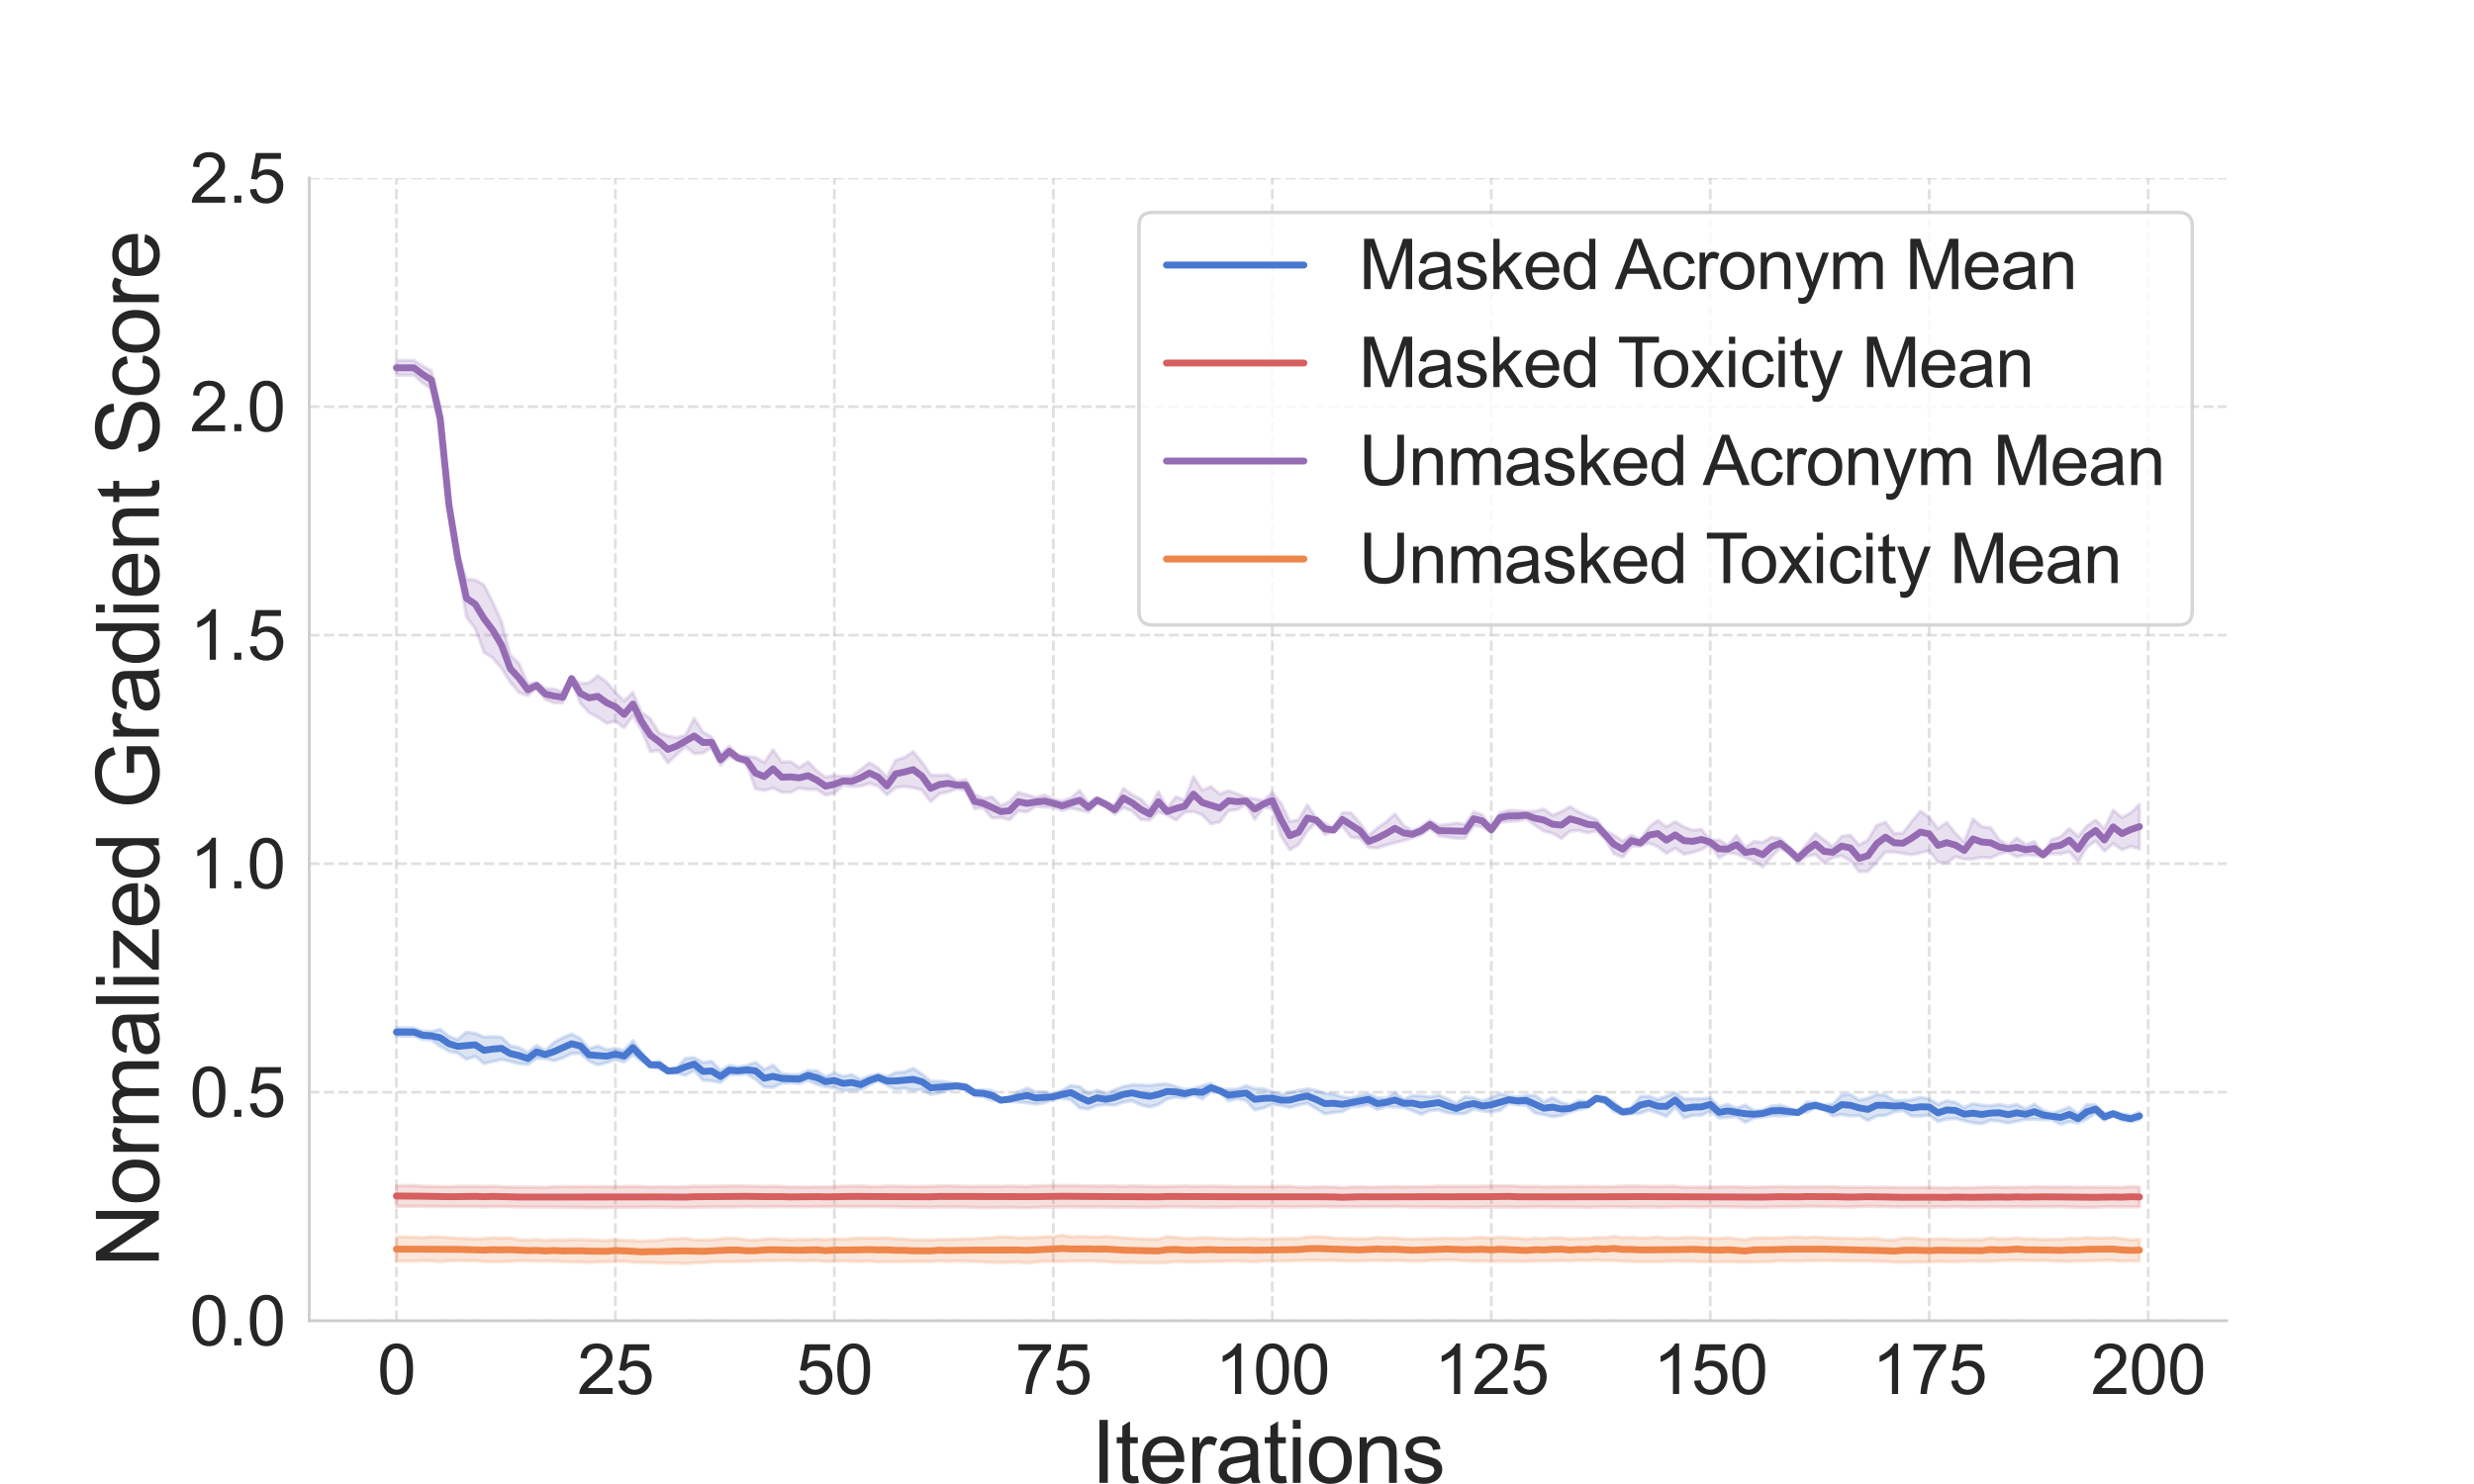 <?xml version="1.0" encoding="utf-8" standalone="no"?>
<!DOCTYPE svg PUBLIC "-//W3C//DTD SVG 1.1//EN"
  "http://www.w3.org/Graphics/SVG/1.1/DTD/svg11.dtd">
<svg xmlns:xlink="http://www.w3.org/1999/xlink" width="720pt" height="432pt" viewBox="0 0 720 432" xmlns="http://www.w3.org/2000/svg" version="1.1">
 <defs>
  <style type="text/css">*{stroke-linejoin: round; stroke-linecap: butt}</style>
 </defs>
 <g id="figure_1">
  <g id="patch_1">
   <path d="M 0 432 
L 720 432 
L 720 0 
L 0 0 
z
" style="fill: #ffffff"/>
  </g>
  <g id="axes_1">
   <g id="patch_2">
    <path d="M 90 384.48 
L 648 384.48 
L 648 51.84 
L 90 51.84 
z
" style="fill: #ffffff"/>
   </g>
   <g id="matplotlib.axis_1">
    <g id="xtick_1">
     <g id="line2d_1">
      <path d="M 115.364 384.48 
L 115.364 51.84 
" clip-path="url(#peee3cbf530)" style="fill: none; stroke-dasharray: 2.96,1.28; stroke-dashoffset: 0; stroke: #cccccc; stroke-opacity: 0.6; stroke-width: 0.8"/>
     </g>
     <g id="text_1">
      <!-- 0 -->
      <g style="fill: #262626" transform="translate(109.803 405.796) scale(0.2 -0.2)">
       <defs>
        <path id="ArialMT-30" d="M 266 2259 
Q 266 3072 433 3567 
Q 600 4063 929 4331 
Q 1259 4600 1759 4600 
Q 2128 4600 2406 4451 
Q 2684 4303 2865 4023 
Q 3047 3744 3150 3342 
Q 3253 2941 3253 2259 
Q 3253 1453 3087 958 
Q 2922 463 2592 192 
Q 2263 -78 1759 -78 
Q 1097 -78 719 397 
Q 266 969 266 2259 
z
M 844 2259 
Q 844 1131 1108 757 
Q 1372 384 1759 384 
Q 2147 384 2411 759 
Q 2675 1134 2675 2259 
Q 2675 3391 2411 3762 
Q 2147 4134 1753 4134 
Q 1366 4134 1134 3806 
Q 844 3388 844 2259 
z
" transform="scale(0.016)"/>
       </defs>
       <use xlink:href="#ArialMT-30"/>
      </g>
     </g>
    </g>
    <g id="xtick_2">
     <g id="line2d_2">
      <path d="M 179.091 384.48 
L 179.091 51.84 
" clip-path="url(#peee3cbf530)" style="fill: none; stroke-dasharray: 2.96,1.28; stroke-dashoffset: 0; stroke: #cccccc; stroke-opacity: 0.6; stroke-width: 0.8"/>
     </g>
     <g id="text_2">
      <!-- 25 -->
      <g style="fill: #262626" transform="translate(167.969 405.796) scale(0.2 -0.2)">
       <defs>
        <path id="ArialMT-32" d="M 3222 541 
L 3222 0 
L 194 0 
Q 188 203 259 391 
Q 375 700 629 1000 
Q 884 1300 1366 1694 
Q 2113 2306 2375 2664 
Q 2638 3022 2638 3341 
Q 2638 3675 2398 3904 
Q 2159 4134 1775 4134 
Q 1369 4134 1125 3890 
Q 881 3647 878 3216 
L 300 3275 
Q 359 3922 746 4261 
Q 1134 4600 1788 4600 
Q 2447 4600 2831 4234 
Q 3216 3869 3216 3328 
Q 3216 3053 3103 2787 
Q 2991 2522 2730 2228 
Q 2469 1934 1863 1422 
Q 1356 997 1212 845 
Q 1069 694 975 541 
L 3222 541 
z
" transform="scale(0.016)"/>
        <path id="ArialMT-35" d="M 266 1200 
L 856 1250 
Q 922 819 1161 601 
Q 1400 384 1738 384 
Q 2144 384 2425 690 
Q 2706 997 2706 1503 
Q 2706 1984 2436 2262 
Q 2166 2541 1728 2541 
Q 1456 2541 1237 2417 
Q 1019 2294 894 2097 
L 366 2166 
L 809 4519 
L 3088 4519 
L 3088 3981 
L 1259 3981 
L 1013 2750 
Q 1425 3038 1878 3038 
Q 2478 3038 2890 2622 
Q 3303 2206 3303 1553 
Q 3303 931 2941 478 
Q 2500 -78 1738 -78 
Q 1113 -78 717 272 
Q 322 622 266 1200 
z
" transform="scale(0.016)"/>
       </defs>
       <use xlink:href="#ArialMT-32"/>
       <use xlink:href="#ArialMT-35" x="55.615"/>
      </g>
     </g>
    </g>
    <g id="xtick_3">
     <g id="line2d_3">
      <path d="M 242.819 384.48 
L 242.819 51.84 
" clip-path="url(#peee3cbf530)" style="fill: none; stroke-dasharray: 2.96,1.28; stroke-dashoffset: 0; stroke: #cccccc; stroke-opacity: 0.6; stroke-width: 0.8"/>
     </g>
     <g id="text_3">
      <!-- 50 -->
      <g style="fill: #262626" transform="translate(231.697 405.796) scale(0.2 -0.2)">
       <use xlink:href="#ArialMT-35"/>
       <use xlink:href="#ArialMT-30" x="55.615"/>
      </g>
     </g>
    </g>
    <g id="xtick_4">
     <g id="line2d_4">
      <path d="M 306.547 384.48 
L 306.547 51.84 
" clip-path="url(#peee3cbf530)" style="fill: none; stroke-dasharray: 2.96,1.28; stroke-dashoffset: 0; stroke: #cccccc; stroke-opacity: 0.6; stroke-width: 0.8"/>
     </g>
     <g id="text_4">
      <!-- 75 -->
      <g style="fill: #262626" transform="translate(295.425 405.796) scale(0.2 -0.2)">
       <defs>
        <path id="ArialMT-37" d="M 303 3981 
L 303 4522 
L 3269 4522 
L 3269 4084 
Q 2831 3619 2401 2847 
Q 1972 2075 1738 1259 
Q 1569 684 1522 0 
L 944 0 
Q 953 541 1156 1306 
Q 1359 2072 1739 2783 
Q 2119 3494 2547 3981 
L 303 3981 
z
" transform="scale(0.016)"/>
       </defs>
       <use xlink:href="#ArialMT-37"/>
       <use xlink:href="#ArialMT-35" x="55.615"/>
      </g>
     </g>
    </g>
    <g id="xtick_5">
     <g id="line2d_5">
      <path d="M 370.275 384.48 
L 370.275 51.84 
" clip-path="url(#peee3cbf530)" style="fill: none; stroke-dasharray: 2.96,1.28; stroke-dashoffset: 0; stroke: #cccccc; stroke-opacity: 0.6; stroke-width: 0.8"/>
     </g>
     <g id="text_5">
      <!-- 100 -->
      <g style="fill: #262626" transform="translate(353.592 405.796) scale(0.2 -0.2)">
       <defs>
        <path id="ArialMT-31" d="M 2384 0 
L 1822 0 
L 1822 3584 
Q 1619 3391 1289 3197 
Q 959 3003 697 2906 
L 697 3450 
Q 1169 3672 1522 3987 
Q 1875 4303 2022 4600 
L 2384 4600 
L 2384 0 
z
" transform="scale(0.016)"/>
       </defs>
       <use xlink:href="#ArialMT-31"/>
       <use xlink:href="#ArialMT-30" x="55.615"/>
       <use xlink:href="#ArialMT-30" x="111.23"/>
      </g>
     </g>
    </g>
    <g id="xtick_6">
     <g id="line2d_6">
      <path d="M 434.002 384.48 
L 434.002 51.84 
" clip-path="url(#peee3cbf530)" style="fill: none; stroke-dasharray: 2.96,1.28; stroke-dashoffset: 0; stroke: #cccccc; stroke-opacity: 0.6; stroke-width: 0.8"/>
     </g>
     <g id="text_6">
      <!-- 125 -->
      <g style="fill: #262626" transform="translate(417.319 405.796) scale(0.2 -0.2)">
       <use xlink:href="#ArialMT-31"/>
       <use xlink:href="#ArialMT-32" x="55.615"/>
       <use xlink:href="#ArialMT-35" x="111.23"/>
      </g>
     </g>
    </g>
    <g id="xtick_7">
     <g id="line2d_7">
      <path d="M 497.73 384.48 
L 497.73 51.84 
" clip-path="url(#peee3cbf530)" style="fill: none; stroke-dasharray: 2.96,1.28; stroke-dashoffset: 0; stroke: #cccccc; stroke-opacity: 0.6; stroke-width: 0.8"/>
     </g>
     <g id="text_7">
      <!-- 150 -->
      <g style="fill: #262626" transform="translate(481.047 405.796) scale(0.2 -0.2)">
       <use xlink:href="#ArialMT-31"/>
       <use xlink:href="#ArialMT-35" x="55.615"/>
       <use xlink:href="#ArialMT-30" x="111.23"/>
      </g>
     </g>
    </g>
    <g id="xtick_8">
     <g id="line2d_8">
      <path d="M 561.458 384.48 
L 561.458 51.84 
" clip-path="url(#peee3cbf530)" style="fill: none; stroke-dasharray: 2.96,1.28; stroke-dashoffset: 0; stroke: #cccccc; stroke-opacity: 0.6; stroke-width: 0.8"/>
     </g>
     <g id="text_8">
      <!-- 175 -->
      <g style="fill: #262626" transform="translate(544.775 405.796) scale(0.2 -0.2)">
       <use xlink:href="#ArialMT-31"/>
       <use xlink:href="#ArialMT-37" x="55.615"/>
       <use xlink:href="#ArialMT-35" x="111.23"/>
      </g>
     </g>
    </g>
    <g id="xtick_9">
     <g id="line2d_9">
      <path d="M 625.185 384.48 
L 625.185 51.84 
" clip-path="url(#peee3cbf530)" style="fill: none; stroke-dasharray: 2.96,1.28; stroke-dashoffset: 0; stroke: #cccccc; stroke-opacity: 0.6; stroke-width: 0.8"/>
     </g>
     <g id="text_9">
      <!-- 200 -->
      <g style="fill: #262626" transform="translate(608.503 405.796) scale(0.2 -0.2)">
       <use xlink:href="#ArialMT-32"/>
       <use xlink:href="#ArialMT-30" x="55.615"/>
       <use xlink:href="#ArialMT-30" x="111.23"/>
      </g>
     </g>
    </g>
    <g id="text_10">
     <!-- Iterations -->
     <g style="fill: #262626" transform="translate(317.588 431.665) scale(0.25 -0.25)">
      <defs>
       <path id="ArialMT-49" d="M 597 0 
L 597 4581 
L 1203 4581 
L 1203 0 
L 597 0 
z
" transform="scale(0.016)"/>
       <path id="ArialMT-74" d="M 1650 503 
L 1731 6 
Q 1494 -44 1306 -44 
Q 1000 -44 831 53 
Q 663 150 594 308 
Q 525 466 525 972 
L 525 2881 
L 113 2881 
L 113 3319 
L 525 3319 
L 525 4141 
L 1084 4478 
L 1084 3319 
L 1650 3319 
L 1650 2881 
L 1084 2881 
L 1084 941 
Q 1084 700 1114 631 
Q 1144 563 1211 522 
Q 1278 481 1403 481 
Q 1497 481 1650 503 
z
" transform="scale(0.016)"/>
       <path id="ArialMT-65" d="M 2694 1069 
L 3275 997 
Q 3138 488 2766 206 
Q 2394 -75 1816 -75 
Q 1088 -75 661 373 
Q 234 822 234 1631 
Q 234 2469 665 2931 
Q 1097 3394 1784 3394 
Q 2450 3394 2872 2941 
Q 3294 2488 3294 1666 
Q 3294 1616 3291 1516 
L 816 1516 
Q 847 969 1125 678 
Q 1403 388 1819 388 
Q 2128 388 2347 550 
Q 2566 713 2694 1069 
z
M 847 1978 
L 2700 1978 
Q 2663 2397 2488 2606 
Q 2219 2931 1791 2931 
Q 1403 2931 1139 2672 
Q 875 2413 847 1978 
z
" transform="scale(0.016)"/>
       <path id="ArialMT-72" d="M 416 0 
L 416 3319 
L 922 3319 
L 922 2816 
Q 1116 3169 1280 3281 
Q 1444 3394 1641 3394 
Q 1925 3394 2219 3213 
L 2025 2691 
Q 1819 2813 1613 2813 
Q 1428 2813 1281 2702 
Q 1134 2591 1072 2394 
Q 978 2094 978 1738 
L 978 0 
L 416 0 
z
" transform="scale(0.016)"/>
       <path id="ArialMT-61" d="M 2588 409 
Q 2275 144 1986 34 
Q 1697 -75 1366 -75 
Q 819 -75 525 192 
Q 231 459 231 875 
Q 231 1119 342 1320 
Q 453 1522 633 1644 
Q 813 1766 1038 1828 
Q 1203 1872 1538 1913 
Q 2219 1994 2541 2106 
Q 2544 2222 2544 2253 
Q 2544 2597 2384 2738 
Q 2169 2928 1744 2928 
Q 1347 2928 1158 2789 
Q 969 2650 878 2297 
L 328 2372 
Q 403 2725 575 2942 
Q 747 3159 1072 3276 
Q 1397 3394 1825 3394 
Q 2250 3394 2515 3294 
Q 2781 3194 2906 3042 
Q 3031 2891 3081 2659 
Q 3109 2516 3109 2141 
L 3109 1391 
Q 3109 606 3145 398 
Q 3181 191 3288 0 
L 2700 0 
Q 2613 175 2588 409 
z
M 2541 1666 
Q 2234 1541 1622 1453 
Q 1275 1403 1131 1340 
Q 988 1278 909 1158 
Q 831 1038 831 891 
Q 831 666 1001 516 
Q 1172 366 1500 366 
Q 1825 366 2078 508 
Q 2331 650 2450 897 
Q 2541 1088 2541 1459 
L 2541 1666 
z
" transform="scale(0.016)"/>
       <path id="ArialMT-69" d="M 425 3934 
L 425 4581 
L 988 4581 
L 988 3934 
L 425 3934 
z
M 425 0 
L 425 3319 
L 988 3319 
L 988 0 
L 425 0 
z
" transform="scale(0.016)"/>
       <path id="ArialMT-6f" d="M 213 1659 
Q 213 2581 725 3025 
Q 1153 3394 1769 3394 
Q 2453 3394 2887 2945 
Q 3322 2497 3322 1706 
Q 3322 1066 3130 698 
Q 2938 331 2570 128 
Q 2203 -75 1769 -75 
Q 1072 -75 642 372 
Q 213 819 213 1659 
z
M 791 1659 
Q 791 1022 1069 705 
Q 1347 388 1769 388 
Q 2188 388 2466 706 
Q 2744 1025 2744 1678 
Q 2744 2294 2464 2611 
Q 2184 2928 1769 2928 
Q 1347 2928 1069 2612 
Q 791 2297 791 1659 
z
" transform="scale(0.016)"/>
       <path id="ArialMT-6e" d="M 422 0 
L 422 3319 
L 928 3319 
L 928 2847 
Q 1294 3394 1984 3394 
Q 2284 3394 2536 3286 
Q 2788 3178 2913 3003 
Q 3038 2828 3088 2588 
Q 3119 2431 3119 2041 
L 3119 0 
L 2556 0 
L 2556 2019 
Q 2556 2363 2490 2533 
Q 2425 2703 2258 2804 
Q 2091 2906 1866 2906 
Q 1506 2906 1245 2678 
Q 984 2450 984 1813 
L 984 0 
L 422 0 
z
" transform="scale(0.016)"/>
       <path id="ArialMT-73" d="M 197 991 
L 753 1078 
Q 800 744 1014 566 
Q 1228 388 1613 388 
Q 2000 388 2187 545 
Q 2375 703 2375 916 
Q 2375 1106 2209 1216 
Q 2094 1291 1634 1406 
Q 1016 1563 777 1677 
Q 538 1791 414 1992 
Q 291 2194 291 2438 
Q 291 2659 392 2848 
Q 494 3038 669 3163 
Q 800 3259 1026 3326 
Q 1253 3394 1513 3394 
Q 1903 3394 2198 3281 
Q 2494 3169 2634 2976 
Q 2775 2784 2828 2463 
L 2278 2388 
Q 2241 2644 2061 2787 
Q 1881 2931 1553 2931 
Q 1166 2931 1000 2803 
Q 834 2675 834 2503 
Q 834 2394 903 2306 
Q 972 2216 1119 2156 
Q 1203 2125 1616 2013 
Q 2213 1853 2448 1751 
Q 2684 1650 2818 1456 
Q 2953 1263 2953 975 
Q 2953 694 2789 445 
Q 2625 197 2315 61 
Q 2006 -75 1616 -75 
Q 969 -75 630 194 
Q 291 463 197 991 
z
" transform="scale(0.016)"/>
      </defs>
      <use xlink:href="#ArialMT-49"/>
      <use xlink:href="#ArialMT-74" x="27.783"/>
      <use xlink:href="#ArialMT-65" x="55.566"/>
      <use xlink:href="#ArialMT-72" x="111.182"/>
      <use xlink:href="#ArialMT-61" x="144.482"/>
      <use xlink:href="#ArialMT-74" x="200.098"/>
      <use xlink:href="#ArialMT-69" x="227.881"/>
      <use xlink:href="#ArialMT-6f" x="250.098"/>
      <use xlink:href="#ArialMT-6e" x="305.713"/>
      <use xlink:href="#ArialMT-73" x="361.328"/>
     </g>
    </g>
   </g>
   <g id="matplotlib.axis_2">
    <g id="ytick_1">
     <g id="line2d_10">
      <path d="M 90 384.48 
L 648 384.48 
" clip-path="url(#peee3cbf530)" style="fill: none; stroke-dasharray: 2.96,1.28; stroke-dashoffset: 0; stroke: #cccccc; stroke-opacity: 0.6; stroke-width: 0.8"/>
     </g>
     <g id="text_11">
      <!-- 0.0 -->
      <g style="fill: #262626" transform="translate(55.2 391.638) scale(0.2 -0.2)">
       <defs>
        <path id="ArialMT-2e" d="M 581 0 
L 581 641 
L 1222 641 
L 1222 0 
L 581 0 
z
" transform="scale(0.016)"/>
       </defs>
       <use xlink:href="#ArialMT-30"/>
       <use xlink:href="#ArialMT-2e" x="55.615"/>
       <use xlink:href="#ArialMT-30" x="83.398"/>
      </g>
     </g>
    </g>
    <g id="ytick_2">
     <g id="line2d_11">
      <path d="M 90 317.952 
L 648 317.952 
" clip-path="url(#peee3cbf530)" style="fill: none; stroke-dasharray: 2.96,1.28; stroke-dashoffset: 0; stroke: #cccccc; stroke-opacity: 0.6; stroke-width: 0.8"/>
     </g>
     <g id="text_12">
      <!-- 0.5 -->
      <g style="fill: #262626" transform="translate(55.2 325.11) scale(0.2 -0.2)">
       <use xlink:href="#ArialMT-30"/>
       <use xlink:href="#ArialMT-2e" x="55.615"/>
       <use xlink:href="#ArialMT-35" x="83.398"/>
      </g>
     </g>
    </g>
    <g id="ytick_3">
     <g id="line2d_12">
      <path d="M 90 251.424 
L 648 251.424 
" clip-path="url(#peee3cbf530)" style="fill: none; stroke-dasharray: 2.96,1.28; stroke-dashoffset: 0; stroke: #cccccc; stroke-opacity: 0.6; stroke-width: 0.8"/>
     </g>
     <g id="text_13">
      <!-- 1.0 -->
      <g style="fill: #262626" transform="translate(55.2 258.582) scale(0.2 -0.2)">
       <use xlink:href="#ArialMT-31"/>
       <use xlink:href="#ArialMT-2e" x="55.615"/>
       <use xlink:href="#ArialMT-30" x="83.398"/>
      </g>
     </g>
    </g>
    <g id="ytick_4">
     <g id="line2d_13">
      <path d="M 90 184.896 
L 648 184.896 
" clip-path="url(#peee3cbf530)" style="fill: none; stroke-dasharray: 2.96,1.28; stroke-dashoffset: 0; stroke: #cccccc; stroke-opacity: 0.6; stroke-width: 0.8"/>
     </g>
     <g id="text_14">
      <!-- 1.5 -->
      <g style="fill: #262626" transform="translate(55.2 192.054) scale(0.2 -0.2)">
       <use xlink:href="#ArialMT-31"/>
       <use xlink:href="#ArialMT-2e" x="55.615"/>
       <use xlink:href="#ArialMT-35" x="83.398"/>
      </g>
     </g>
    </g>
    <g id="ytick_5">
     <g id="line2d_14">
      <path d="M 90 118.368 
L 648 118.368 
" clip-path="url(#peee3cbf530)" style="fill: none; stroke-dasharray: 2.96,1.28; stroke-dashoffset: 0; stroke: #cccccc; stroke-opacity: 0.6; stroke-width: 0.8"/>
     </g>
     <g id="text_15">
      <!-- 2.0 -->
      <g style="fill: #262626" transform="translate(55.2 125.526) scale(0.2 -0.2)">
       <use xlink:href="#ArialMT-32"/>
       <use xlink:href="#ArialMT-2e" x="55.615"/>
       <use xlink:href="#ArialMT-30" x="83.398"/>
      </g>
     </g>
    </g>
    <g id="ytick_6">
     <g id="line2d_15">
      <path d="M 90 51.84 
L 648 51.84 
" clip-path="url(#peee3cbf530)" style="fill: none; stroke-dasharray: 2.96,1.28; stroke-dashoffset: 0; stroke: #cccccc; stroke-opacity: 0.6; stroke-width: 0.8"/>
     </g>
     <g id="text_16">
      <!-- 2.5 -->
      <g style="fill: #262626" transform="translate(55.2 58.998) scale(0.2 -0.2)">
       <use xlink:href="#ArialMT-32"/>
       <use xlink:href="#ArialMT-2e" x="55.615"/>
       <use xlink:href="#ArialMT-35" x="83.398"/>
      </g>
     </g>
    </g>
    <g id="text_17">
     <!-- Normalized Gradient Score -->
     <g style="fill: #262626" transform="translate(46.231 368.908) rotate(-90) scale(0.25 -0.25)">
      <defs>
       <path id="ArialMT-4e" d="M 488 0 
L 488 4581 
L 1109 4581 
L 3516 984 
L 3516 4581 
L 4097 4581 
L 4097 0 
L 3475 0 
L 1069 3600 
L 1069 0 
L 488 0 
z
" transform="scale(0.016)"/>
       <path id="ArialMT-6d" d="M 422 0 
L 422 3319 
L 925 3319 
L 925 2853 
Q 1081 3097 1340 3245 
Q 1600 3394 1931 3394 
Q 2300 3394 2536 3241 
Q 2772 3088 2869 2813 
Q 3263 3394 3894 3394 
Q 4388 3394 4653 3120 
Q 4919 2847 4919 2278 
L 4919 0 
L 4359 0 
L 4359 2091 
Q 4359 2428 4304 2576 
Q 4250 2725 4106 2815 
Q 3963 2906 3769 2906 
Q 3419 2906 3187 2673 
Q 2956 2441 2956 1928 
L 2956 0 
L 2394 0 
L 2394 2156 
Q 2394 2531 2256 2718 
Q 2119 2906 1806 2906 
Q 1569 2906 1367 2781 
Q 1166 2656 1075 2415 
Q 984 2175 984 1722 
L 984 0 
L 422 0 
z
" transform="scale(0.016)"/>
       <path id="ArialMT-6c" d="M 409 0 
L 409 4581 
L 972 4581 
L 972 0 
L 409 0 
z
" transform="scale(0.016)"/>
       <path id="ArialMT-7a" d="M 125 0 
L 125 456 
L 2238 2881 
Q 1878 2863 1603 2863 
L 250 2863 
L 250 3319 
L 2963 3319 
L 2963 2947 
L 1166 841 
L 819 456 
Q 1197 484 1528 484 
L 3063 484 
L 3063 0 
L 125 0 
z
" transform="scale(0.016)"/>
       <path id="ArialMT-64" d="M 2575 0 
L 2575 419 
Q 2259 -75 1647 -75 
Q 1250 -75 917 144 
Q 584 363 401 755 
Q 219 1147 219 1656 
Q 219 2153 384 2558 
Q 550 2963 881 3178 
Q 1213 3394 1622 3394 
Q 1922 3394 2156 3267 
Q 2391 3141 2538 2938 
L 2538 4581 
L 3097 4581 
L 3097 0 
L 2575 0 
z
M 797 1656 
Q 797 1019 1065 703 
Q 1334 388 1700 388 
Q 2069 388 2326 689 
Q 2584 991 2584 1609 
Q 2584 2291 2321 2609 
Q 2059 2928 1675 2928 
Q 1300 2928 1048 2622 
Q 797 2316 797 1656 
z
" transform="scale(0.016)"/>
       <path id="ArialMT-20" transform="scale(0.016)"/>
       <path id="ArialMT-47" d="M 2638 1797 
L 2638 2334 
L 4578 2338 
L 4578 638 
Q 4131 281 3656 101 
Q 3181 -78 2681 -78 
Q 2006 -78 1454 211 
Q 903 500 622 1047 
Q 341 1594 341 2269 
Q 341 2938 620 3517 
Q 900 4097 1425 4378 
Q 1950 4659 2634 4659 
Q 3131 4659 3532 4498 
Q 3934 4338 4162 4050 
Q 4391 3763 4509 3300 
L 3963 3150 
Q 3859 3500 3706 3700 
Q 3553 3900 3268 4020 
Q 2984 4141 2638 4141 
Q 2222 4141 1919 4014 
Q 1616 3888 1430 3681 
Q 1244 3475 1141 3228 
Q 966 2803 966 2306 
Q 966 1694 1177 1281 
Q 1388 869 1791 669 
Q 2194 469 2647 469 
Q 3041 469 3416 620 
Q 3791 772 3984 944 
L 3984 1797 
L 2638 1797 
z
" transform="scale(0.016)"/>
       <path id="ArialMT-53" d="M 288 1472 
L 859 1522 
Q 900 1178 1048 958 
Q 1197 738 1509 602 
Q 1822 466 2213 466 
Q 2559 466 2825 569 
Q 3091 672 3220 851 
Q 3350 1031 3350 1244 
Q 3350 1459 3225 1620 
Q 3100 1781 2813 1891 
Q 2628 1963 1997 2114 
Q 1366 2266 1113 2400 
Q 784 2572 623 2826 
Q 463 3081 463 3397 
Q 463 3744 659 4045 
Q 856 4347 1234 4503 
Q 1613 4659 2075 4659 
Q 2584 4659 2973 4495 
Q 3363 4331 3572 4012 
Q 3781 3694 3797 3291 
L 3216 3247 
Q 3169 3681 2898 3903 
Q 2628 4125 2100 4125 
Q 1550 4125 1298 3923 
Q 1047 3722 1047 3438 
Q 1047 3191 1225 3031 
Q 1400 2872 2139 2705 
Q 2878 2538 3153 2413 
Q 3553 2228 3743 1945 
Q 3934 1663 3934 1294 
Q 3934 928 3725 604 
Q 3516 281 3123 101 
Q 2731 -78 2241 -78 
Q 1619 -78 1198 103 
Q 778 284 539 648 
Q 300 1013 288 1472 
z
" transform="scale(0.016)"/>
       <path id="ArialMT-63" d="M 2588 1216 
L 3141 1144 
Q 3050 572 2676 248 
Q 2303 -75 1759 -75 
Q 1078 -75 664 370 
Q 250 816 250 1647 
Q 250 2184 428 2587 
Q 606 2991 970 3192 
Q 1334 3394 1763 3394 
Q 2303 3394 2647 3120 
Q 2991 2847 3088 2344 
L 2541 2259 
Q 2463 2594 2264 2762 
Q 2066 2931 1784 2931 
Q 1359 2931 1093 2626 
Q 828 2322 828 1663 
Q 828 994 1084 691 
Q 1341 388 1753 388 
Q 2084 388 2306 591 
Q 2528 794 2588 1216 
z
" transform="scale(0.016)"/>
      </defs>
      <use xlink:href="#ArialMT-4e"/>
      <use xlink:href="#ArialMT-6f" x="72.217"/>
      <use xlink:href="#ArialMT-72" x="127.832"/>
      <use xlink:href="#ArialMT-6d" x="161.133"/>
      <use xlink:href="#ArialMT-61" x="244.434"/>
      <use xlink:href="#ArialMT-6c" x="300.049"/>
      <use xlink:href="#ArialMT-69" x="322.266"/>
      <use xlink:href="#ArialMT-7a" x="344.482"/>
      <use xlink:href="#ArialMT-65" x="394.482"/>
      <use xlink:href="#ArialMT-64" x="450.098"/>
      <use xlink:href="#ArialMT-20" x="505.713"/>
      <use xlink:href="#ArialMT-47" x="533.496"/>
      <use xlink:href="#ArialMT-72" x="611.279"/>
      <use xlink:href="#ArialMT-61" x="644.58"/>
      <use xlink:href="#ArialMT-64" x="700.195"/>
      <use xlink:href="#ArialMT-69" x="755.811"/>
      <use xlink:href="#ArialMT-65" x="778.027"/>
      <use xlink:href="#ArialMT-6e" x="833.643"/>
      <use xlink:href="#ArialMT-74" x="889.258"/>
      <use xlink:href="#ArialMT-20" x="917.041"/>
      <use xlink:href="#ArialMT-53" x="944.824"/>
      <use xlink:href="#ArialMT-63" x="1011.523"/>
      <use xlink:href="#ArialMT-6f" x="1061.523"/>
      <use xlink:href="#ArialMT-72" x="1117.139"/>
      <use xlink:href="#ArialMT-65" x="1150.439"/>
     </g>
    </g>
   </g>
   <g id="PolyCollection_1">
    <defs>
     <path id="m91ce325f71" d="M 115.364 -132.783 
L 115.364 -130.35 
L 117.913 -130.35 
L 120.462 -130.35 
L 123.011 -129.401 
L 125.56 -129.246 
L 128.109 -127.435 
L 130.658 -125.979 
L 133.207 -125.449 
L 135.757 -123.61 
L 138.306 -124.507 
L 140.855 -122.364 
L 143.404 -122.99 
L 145.953 -123.587 
L 148.502 -123.026 
L 151.051 -122.353 
L 153.6 -122.12 
L 156.149 -123.863 
L 158.698 -123.864 
L 161.248 -123.195 
L 163.797 -124.05 
L 166.346 -125.309 
L 168.895 -125.35 
L 171.444 -123.141 
L 173.993 -122 
L 176.542 -122.664 
L 179.091 -123.502 
L 181.64 -122.886 
L 184.19 -124.933 
L 186.739 -123.107 
L 189.288 -121.513 
L 191.837 -120.844 
L 194.386 -119.75 
L 196.935 -119.631 
L 199.484 -118.978 
L 202.033 -120.36 
L 204.582 -117.508 
L 207.132 -117.367 
L 209.681 -116.836 
L 212.23 -119.064 
L 214.779 -119.173 
L 217.328 -119.3 
L 219.877 -117.815 
L 222.426 -115.577 
L 224.975 -115.423 
L 227.524 -116.616 
L 230.074 -116.761 
L 232.623 -116.553 
L 235.172 -117.521 
L 237.721 -116.312 
L 240.27 -115.653 
L 242.819 -115.307 
L 245.368 -114.564 
L 247.917 -114.585 
L 250.466 -114.765 
L 253.016 -116.148 
L 255.565 -117.35 
L 258.114 -116.087 
L 260.663 -114.858 
L 263.212 -115.192 
L 265.761 -114.574 
L 268.31 -114.883 
L 270.859 -113.403 
L 273.408 -113.837 
L 275.958 -114.685 
L 278.507 -115.188 
L 281.056 -114.71 
L 283.605 -112.978 
L 286.154 -112.709 
L 288.703 -111.706 
L 291.252 -111.576 
L 293.801 -111.353 
L 296.35 -111.166 
L 298.899 -110.952 
L 301.449 -110.565 
L 303.998 -110.969 
L 306.547 -111.959 
L 309.096 -112.249 
L 311.645 -111.849 
L 314.194 -109.486 
L 316.743 -109.16 
L 319.292 -110.196 
L 321.841 -110.426 
L 324.391 -110.268 
L 326.94 -111.159 
L 329.489 -111.524 
L 332.038 -110.356 
L 334.587 -109.73 
L 337.136 -110.468 
L 339.685 -112.094 
L 342.234 -112.588 
L 344.783 -112.381 
L 347.333 -113.267 
L 349.882 -112.09 
L 352.431 -114.119 
L 354.98 -114.047 
L 357.529 -111.492 
L 360.078 -112.162 
L 362.627 -111.674 
L 365.176 -108.888 
L 367.725 -109.457 
L 370.275 -110.518 
L 372.824 -110.182 
L 375.373 -109.573 
L 377.922 -110.347 
L 380.471 -110.841 
L 383.02 -109.311 
L 385.569 -107.742 
L 388.118 -108.133 
L 390.667 -108.357 
L 393.217 -109.734 
L 395.766 -109.923 
L 398.315 -110.42 
L 400.864 -109.026 
L 403.413 -109.856 
L 405.962 -109.725 
L 408.511 -109.607 
L 411.06 -108.672 
L 413.609 -107.618 
L 416.159 -108.656 
L 418.708 -108.882 
L 421.257 -108.053 
L 423.806 -107.772 
L 426.355 -107.812 
L 428.904 -109.124 
L 431.453 -108.587 
L 434.002 -108.306 
L 436.551 -108.778 
L 439.101 -110.746 
L 441.65 -110.346 
L 444.199 -110.223 
L 446.748 -107.99 
L 449.297 -107.525 
L 451.846 -106.918 
L 454.395 -107.281 
L 456.944 -108.312 
L 459.493 -108.988 
L 462.042 -109.571 
L 464.592 -111.609 
L 467.141 -110.985 
L 469.69 -108.419 
L 472.239 -107.642 
L 474.788 -107.742 
L 477.337 -107.883 
L 479.886 -108.804 
L 482.435 -108.047 
L 484.984 -106.986 
L 487.534 -109.678 
L 490.083 -106.585 
L 492.632 -107.285 
L 495.181 -107.358 
L 497.73 -108.588 
L 500.279 -106.562 
L 502.828 -106.703 
L 505.377 -106.948 
L 507.926 -105.263 
L 510.476 -106.545 
L 513.025 -106.832 
L 515.574 -107.183 
L 518.123 -107.137 
L 520.672 -107.286 
L 523.221 -107.796 
L 525.77 -108.221 
L 528.319 -109.407 
L 530.868 -108.923 
L 533.418 -107.082 
L 535.967 -107.587 
L 538.516 -107.088 
L 541.065 -107.255 
L 543.614 -105.791 
L 546.163 -107.131 
L 548.712 -107.289 
L 551.261 -108.36 
L 553.81 -108.701 
L 556.36 -107.099 
L 558.909 -107.054 
L 561.458 -107.404 
L 564.007 -105.537 
L 566.556 -106.214 
L 569.105 -106.385 
L 571.654 -105.728 
L 574.203 -105.11 
L 576.752 -104.852 
L 579.302 -105.865 
L 581.851 -105.61 
L 584.4 -105.067 
L 586.949 -105.58 
L 589.498 -106.103 
L 592.047 -106.187 
L 594.596 -105.988 
L 597.145 -106.041 
L 599.694 -104.66 
L 602.243 -105.478 
L 604.793 -105.083 
L 607.342 -106.243 
L 609.891 -107.925 
L 612.44 -105.893 
L 614.989 -107.182 
L 617.538 -105.898 
L 620.087 -105.449 
L 622.636 -106.015 
L 622.636 -108.248 
L 622.636 -108.248 
L 620.087 -107.223 
L 617.538 -107.779 
L 614.989 -108.41 
L 612.44 -107.816 
L 609.891 -110.356 
L 607.342 -110.485 
L 604.793 -107.683 
L 602.243 -109.696 
L 599.694 -108.717 
L 597.145 -107.954 
L 594.596 -108.829 
L 592.047 -110.6 
L 589.498 -109.152 
L 586.949 -110.524 
L 584.4 -109.961 
L 581.851 -110.516 
L 579.302 -110.09 
L 576.752 -110.287 
L 574.203 -110.775 
L 571.654 -109.589 
L 569.105 -111.085 
L 566.556 -111.563 
L 564.007 -110.538 
L 561.458 -112.096 
L 558.909 -112.565 
L 556.36 -111.842 
L 553.81 -111.635 
L 551.261 -111.653 
L 548.712 -113.195 
L 546.163 -113.374 
L 543.614 -112.298 
L 541.065 -111.737 
L 538.516 -113.4 
L 535.967 -113.285 
L 533.418 -110.651 
L 530.868 -110.319 
L 528.319 -111.116 
L 525.77 -111.195 
L 523.221 -108.412 
L 520.672 -109.494 
L 518.123 -110.314 
L 515.574 -110.065 
L 513.025 -108.926 
L 510.476 -108.714 
L 507.926 -110.317 
L 505.377 -109.391 
L 502.828 -110.528 
L 500.279 -109.814 
L 497.73 -112.381 
L 495.181 -112.175 
L 492.632 -112.141 
L 490.083 -112.08 
L 487.534 -113.902 
L 484.984 -112.877 
L 482.435 -111.897 
L 479.886 -112.938 
L 477.337 -112.768 
L 474.788 -109.517 
L 472.239 -108.94 
L 469.69 -111.237 
L 467.141 -112.642 
L 464.592 -112.933 
L 462.042 -111.271 
L 459.493 -111.651 
L 456.944 -110.362 
L 454.395 -111.022 
L 451.846 -112.487 
L 449.297 -111.271 
L 446.748 -113.161 
L 444.199 -113.096 
L 441.65 -112.681 
L 439.101 -112.987 
L 436.551 -113.592 
L 434.002 -112.478 
L 431.453 -111.484 
L 428.904 -112.385 
L 426.355 -112.76 
L 423.806 -110.836 
L 421.257 -112.14 
L 418.708 -113.201 
L 416.159 -112.7 
L 413.609 -112.999 
L 411.06 -113.08 
L 408.511 -112.01 
L 405.962 -113.833 
L 403.413 -112.322 
L 400.864 -112.46 
L 398.315 -113.526 
L 395.766 -113.084 
L 393.217 -112.391 
L 390.667 -112.697 
L 388.118 -113.519 
L 385.569 -113.717 
L 383.02 -114.573 
L 380.471 -115.053 
L 377.922 -114.565 
L 375.373 -113.942 
L 372.824 -113.307 
L 370.275 -114.174 
L 367.725 -115.057 
L 365.176 -115.069 
L 362.627 -115.962 
L 360.078 -114.939 
L 357.529 -114.913 
L 354.98 -114.928 
L 352.431 -116.632 
L 349.882 -115.933 
L 347.333 -115.135 
L 344.783 -114.877 
L 342.234 -115.679 
L 339.685 -116.459 
L 337.136 -116.355 
L 334.587 -115.996 
L 332.038 -116.169 
L 329.489 -116.176 
L 326.94 -115.727 
L 324.391 -114.775 
L 321.841 -113.552 
L 319.292 -114.646 
L 316.743 -113.675 
L 314.194 -115.683 
L 311.645 -116 
L 309.096 -114.564 
L 306.547 -113.475 
L 303.998 -114.14 
L 301.449 -114.189 
L 298.899 -115.265 
L 296.35 -114.108 
L 293.801 -112.687 
L 291.252 -111.877 
L 288.703 -114.528 
L 286.154 -114.748 
L 283.605 -114.732 
L 281.056 -116.328 
L 278.507 -116.602 
L 275.958 -116.951 
L 273.408 -117.241 
L 270.859 -117.274 
L 268.31 -119.348 
L 265.761 -121.012 
L 263.212 -119.924 
L 260.663 -119.796 
L 258.114 -118.574 
L 255.565 -119.383 
L 253.016 -118.811 
L 250.466 -117.742 
L 247.917 -119.177 
L 245.368 -118.653 
L 242.819 -119.639 
L 240.27 -118.609 
L 237.721 -120.253 
L 235.172 -120.402 
L 232.623 -119.227 
L 230.074 -119.182 
L 227.524 -119.505 
L 224.975 -121.927 
L 222.426 -120.673 
L 219.877 -122.76 
L 217.328 -121.82 
L 214.779 -121.401 
L 212.23 -121.868 
L 209.681 -120.388 
L 207.132 -123.067 
L 204.582 -122.684 
L 202.033 -124.131 
L 199.484 -123.871 
L 196.935 -121.16 
L 194.386 -120.719 
L 191.837 -123.153 
L 189.288 -122.523 
L 186.739 -125.665 
L 184.19 -129.108 
L 181.64 -126.246 
L 179.091 -126.798 
L 176.542 -126.402 
L 173.993 -127.553 
L 171.444 -126.687 
L 168.895 -129.677 
L 166.346 -131.001 
L 163.797 -129.956 
L 161.248 -128.571 
L 158.698 -126.167 
L 156.149 -127.721 
L 153.6 -125.566 
L 151.051 -127.076 
L 148.502 -127.566 
L 145.953 -130.06 
L 143.404 -130.249 
L 140.855 -130.107 
L 138.306 -131.196 
L 135.757 -131.556 
L 133.207 -129.342 
L 130.658 -130.363 
L 128.109 -132.384 
L 125.56 -131.694 
L 123.011 -131.876 
L 120.462 -132.783 
L 117.913 -132.783 
L 115.364 -132.783 
z
" style="stroke: #4878d0; stroke-opacity: 0.2"/>
    </defs>
    <g clip-path="url(#peee3cbf530)">
     <use xlink:href="#m91ce325f71" x="0" y="432" style="fill: #4878d0; fill-opacity: 0.2; stroke: #4878d0; stroke-opacity: 0.2"/>
    </g>
   </g>
   <g id="PolyCollection_2">
    <defs>
     <path id="m1152fddb23" d="M 115.364 -86.843 
L 115.364 -80.836 
L 117.913 -80.836 
L 120.462 -80.84 
L 123.011 -80.833 
L 125.56 -80.774 
L 128.109 -80.789 
L 130.658 -80.735 
L 133.207 -80.734 
L 135.757 -80.738 
L 138.306 -80.779 
L 140.855 -80.651 
L 143.404 -80.738 
L 145.953 -80.731 
L 148.502 -80.766 
L 151.051 -80.645 
L 153.6 -80.627 
L 156.149 -80.629 
L 158.698 -80.625 
L 161.248 -80.569 
L 163.797 -80.589 
L 166.346 -80.523 
L 168.895 -80.535 
L 171.444 -80.452 
L 173.993 -80.465 
L 176.542 -80.485 
L 179.091 -80.544 
L 181.64 -80.548 
L 184.19 -80.55 
L 186.739 -80.596 
L 189.288 -80.605 
L 191.837 -80.607 
L 194.386 -80.563 
L 196.935 -80.52 
L 199.484 -80.484 
L 202.033 -80.554 
L 204.582 -80.608 
L 207.132 -80.61 
L 209.681 -80.655 
L 212.23 -80.595 
L 214.779 -80.686 
L 217.328 -80.741 
L 219.877 -80.664 
L 222.426 -80.691 
L 224.975 -80.703 
L 227.524 -80.736 
L 230.074 -80.688 
L 232.623 -80.735 
L 235.172 -80.675 
L 237.721 -80.779 
L 240.27 -80.723 
L 242.819 -80.757 
L 245.368 -80.777 
L 247.917 -80.701 
L 250.466 -80.725 
L 253.016 -80.769 
L 255.565 -80.733 
L 258.114 -80.715 
L 260.663 -80.689 
L 263.212 -80.623 
L 265.761 -80.589 
L 268.31 -80.611 
L 270.859 -80.539 
L 273.408 -80.658 
L 275.958 -80.594 
L 278.507 -80.642 
L 281.056 -80.602 
L 283.605 -80.491 
L 286.154 -80.445 
L 288.703 -80.448 
L 291.252 -80.519 
L 293.801 -80.535 
L 296.35 -80.436 
L 298.899 -80.408 
L 301.449 -80.488 
L 303.998 -80.607 
L 306.547 -80.588 
L 309.096 -80.683 
L 311.645 -80.67 
L 314.194 -80.629 
L 316.743 -80.613 
L 319.292 -80.638 
L 321.841 -80.605 
L 324.391 -80.56 
L 326.94 -80.605 
L 329.489 -80.602 
L 332.038 -80.556 
L 334.587 -80.51 
L 337.136 -80.592 
L 339.685 -80.724 
L 342.234 -80.681 
L 344.783 -80.685 
L 347.333 -80.638 
L 349.882 -80.533 
L 352.431 -80.596 
L 354.98 -80.522 
L 357.529 -80.578 
L 360.078 -80.63 
L 362.627 -80.664 
L 365.176 -80.648 
L 367.725 -80.599 
L 370.275 -80.687 
L 372.824 -80.67 
L 375.373 -80.611 
L 377.922 -80.653 
L 380.471 -80.664 
L 383.02 -80.749 
L 385.569 -80.734 
L 388.118 -80.684 
L 390.667 -80.654 
L 393.217 -80.696 
L 395.766 -80.691 
L 398.315 -80.701 
L 400.864 -80.719 
L 403.413 -80.683 
L 405.962 -80.75 
L 408.511 -80.732 
L 411.06 -80.632 
L 413.609 -80.618 
L 416.159 -80.668 
L 418.708 -80.635 
L 421.257 -80.563 
L 423.806 -80.544 
L 426.355 -80.603 
L 428.904 -80.497 
L 431.453 -80.584 
L 434.002 -80.635 
L 436.551 -80.575 
L 439.101 -80.632 
L 441.65 -80.537 
L 444.199 -80.658 
L 446.748 -80.643 
L 449.297 -80.686 
L 451.846 -80.596 
L 454.395 -80.625 
L 456.944 -80.615 
L 459.493 -80.63 
L 462.042 -80.506 
L 464.592 -80.623 
L 467.141 -80.653 
L 469.69 -80.663 
L 472.239 -80.66 
L 474.788 -80.574 
L 477.337 -80.612 
L 479.886 -80.658 
L 482.435 -80.568 
L 484.984 -80.587 
L 487.534 -80.671 
L 490.083 -80.727 
L 492.632 -80.652 
L 495.181 -80.625 
L 497.73 -80.702 
L 500.279 -80.694 
L 502.828 -80.688 
L 505.377 -80.683 
L 507.926 -80.568 
L 510.476 -80.538 
L 513.025 -80.537 
L 515.574 -80.632 
L 518.123 -80.667 
L 520.672 -80.664 
L 523.221 -80.671 
L 525.77 -80.823 
L 528.319 -80.749 
L 530.868 -80.748 
L 533.418 -80.733 
L 535.967 -80.667 
L 538.516 -80.61 
L 541.065 -80.77 
L 543.614 -80.824 
L 546.163 -80.767 
L 548.712 -80.753 
L 551.261 -80.683 
L 553.81 -80.626 
L 556.36 -80.678 
L 558.909 -80.732 
L 561.458 -80.567 
L 564.007 -80.673 
L 566.556 -80.66 
L 569.105 -80.752 
L 571.654 -80.679 
L 574.203 -80.648 
L 576.752 -80.646 
L 579.302 -80.738 
L 581.851 -80.707 
L 584.4 -80.654 
L 586.949 -80.73 
L 589.498 -80.65 
L 592.047 -80.672 
L 594.596 -80.696 
L 597.145 -80.697 
L 599.694 -80.739 
L 602.243 -80.643 
L 604.793 -80.557 
L 607.342 -80.523 
L 609.891 -80.518 
L 612.44 -80.695 
L 614.989 -80.728 
L 617.538 -80.642 
L 620.087 -80.698 
L 622.636 -80.642 
L 622.636 -86.456 
L 622.636 -86.456 
L 620.087 -86.558 
L 617.538 -86.344 
L 614.989 -86.378 
L 612.44 -86.424 
L 609.891 -86.403 
L 607.342 -86.485 
L 604.793 -86.361 
L 602.243 -86.5 
L 599.694 -86.46 
L 597.145 -86.454 
L 594.596 -86.507 
L 592.047 -86.529 
L 589.498 -86.388 
L 586.949 -86.46 
L 584.4 -86.345 
L 581.851 -86.394 
L 579.302 -86.475 
L 576.752 -86.376 
L 574.203 -86.281 
L 571.654 -86.215 
L 569.105 -86.315 
L 566.556 -86.206 
L 564.007 -86.293 
L 561.458 -86.342 
L 558.909 -86.339 
L 556.36 -86.289 
L 553.81 -86.304 
L 551.261 -86.349 
L 548.712 -86.419 
L 546.163 -86.375 
L 543.614 -86.443 
L 541.065 -86.393 
L 538.516 -86.418 
L 535.967 -86.406 
L 533.418 -86.563 
L 530.868 -86.537 
L 528.319 -86.512 
L 525.77 -86.547 
L 523.221 -86.492 
L 520.672 -86.499 
L 518.123 -86.62 
L 515.574 -86.538 
L 513.025 -86.496 
L 510.476 -86.426 
L 507.926 -86.404 
L 505.377 -86.533 
L 502.828 -86.55 
L 500.279 -86.506 
L 497.73 -86.457 
L 495.181 -86.458 
L 492.632 -86.408 
L 490.083 -86.455 
L 487.534 -86.639 
L 484.984 -86.689 
L 482.435 -86.598 
L 479.886 -86.649 
L 477.337 -86.72 
L 474.788 -86.762 
L 472.239 -86.683 
L 469.69 -86.589 
L 467.141 -86.527 
L 464.592 -86.622 
L 462.042 -86.582 
L 459.493 -86.637 
L 456.944 -86.566 
L 454.395 -86.577 
L 451.846 -86.554 
L 449.297 -86.515 
L 446.748 -86.662 
L 444.199 -86.602 
L 441.65 -86.687 
L 439.101 -86.807 
L 436.551 -86.789 
L 434.002 -86.786 
L 431.453 -86.699 
L 428.904 -86.676 
L 426.355 -86.669 
L 423.806 -86.667 
L 421.257 -86.668 
L 418.708 -86.715 
L 416.159 -86.595 
L 413.609 -86.526 
L 411.06 -86.542 
L 408.511 -86.503 
L 405.962 -86.583 
L 403.413 -86.49 
L 400.864 -86.47 
L 398.315 -86.42 
L 395.766 -86.544 
L 393.217 -86.451 
L 390.667 -86.278 
L 388.118 -86.465 
L 385.569 -86.531 
L 383.02 -86.491 
L 380.471 -86.38 
L 377.922 -86.428 
L 375.373 -86.647 
L 372.824 -86.63 
L 370.275 -86.606 
L 367.725 -86.592 
L 365.176 -86.561 
L 362.627 -86.571 
L 360.078 -86.522 
L 357.529 -86.649 
L 354.98 -86.667 
L 352.431 -86.724 
L 349.882 -86.68 
L 347.333 -86.642 
L 344.783 -86.763 
L 342.234 -86.672 
L 339.685 -86.672 
L 337.136 -86.594 
L 334.587 -86.663 
L 332.038 -86.745 
L 329.489 -86.79 
L 326.94 -86.642 
L 324.391 -86.762 
L 321.841 -86.78 
L 319.292 -86.73 
L 316.743 -86.788 
L 314.194 -86.812 
L 311.645 -86.872 
L 309.096 -86.838 
L 306.547 -86.861 
L 303.998 -86.835 
L 301.449 -86.813 
L 298.899 -86.595 
L 296.35 -86.677 
L 293.801 -86.752 
L 291.252 -86.658 
L 288.703 -86.648 
L 286.154 -86.651 
L 283.605 -86.642 
L 281.056 -86.621 
L 278.507 -86.751 
L 275.958 -86.799 
L 273.408 -86.757 
L 270.859 -86.673 
L 268.31 -86.603 
L 265.761 -86.605 
L 263.212 -86.668 
L 260.663 -86.733 
L 258.114 -86.72 
L 255.565 -86.589 
L 253.016 -86.604 
L 250.466 -86.763 
L 247.917 -86.733 
L 245.368 -86.683 
L 242.819 -86.575 
L 240.27 -86.45 
L 237.721 -86.54 
L 235.172 -86.426 
L 232.623 -86.49 
L 230.074 -86.464 
L 227.524 -86.59 
L 224.975 -86.691 
L 222.426 -86.616 
L 219.877 -86.693 
L 217.328 -86.727 
L 214.779 -86.791 
L 212.23 -86.747 
L 209.681 -86.742 
L 207.132 -86.695 
L 204.582 -86.631 
L 202.033 -86.726 
L 199.484 -86.545 
L 196.935 -86.482 
L 194.386 -86.538 
L 191.837 -86.543 
L 189.288 -86.484 
L 186.739 -86.601 
L 184.19 -86.662 
L 181.64 -86.593 
L 179.091 -86.561 
L 176.542 -86.555 
L 173.993 -86.57 
L 171.444 -86.612 
L 168.895 -86.576 
L 166.346 -86.57 
L 163.797 -86.599 
L 161.248 -86.56 
L 158.698 -86.357 
L 156.149 -86.439 
L 153.6 -86.433 
L 151.051 -86.432 
L 148.502 -86.441 
L 145.953 -86.557 
L 143.404 -86.704 
L 140.855 -86.615 
L 138.306 -86.671 
L 135.757 -86.678 
L 133.207 -86.652 
L 130.658 -86.532 
L 128.109 -86.618 
L 125.56 -86.611 
L 123.011 -86.715 
L 120.462 -86.892 
L 117.913 -86.843 
L 115.364 -86.843 
z
" style="stroke: #d65f5f; stroke-opacity: 0.2"/>
    </defs>
    <g clip-path="url(#peee3cbf530)">
     <use xlink:href="#m1152fddb23" x="0" y="432" style="fill: #d65f5f; fill-opacity: 0.2; stroke: #d65f5f; stroke-opacity: 0.2"/>
    </g>
   </g>
   <g id="PolyCollection_3">
    <defs>
     <path id="md6370dea4a" d="M 115.364 -327.087 
L 115.364 -322.777 
L 117.913 -322.777 
L 120.462 -322.777 
L 123.011 -320.524 
L 125.56 -318.741 
L 128.109 -307.165 
L 130.658 -283.582 
L 133.207 -267.535 
L 135.757 -252.362 
L 138.306 -249.032 
L 140.855 -242.124 
L 143.404 -240.47 
L 145.953 -237.46 
L 148.502 -233.42 
L 151.051 -230.363 
L 153.6 -229.486 
L 156.149 -231.713 
L 158.698 -228.395 
L 161.248 -227.391 
L 163.797 -227.447 
L 166.346 -233.956 
L 168.895 -227.329 
L 171.444 -224.505 
L 173.993 -223.239 
L 176.542 -221.443 
L 179.091 -222.058 
L 181.64 -220.133 
L 184.19 -223.663 
L 186.739 -219.402 
L 189.288 -213.18 
L 191.837 -213.531 
L 194.386 -209.938 
L 196.935 -212.354 
L 199.484 -214.694 
L 202.033 -212.616 
L 204.582 -212.806 
L 207.132 -214.34 
L 209.681 -209.26 
L 212.23 -211.76 
L 214.779 -210.652 
L 217.328 -209.404 
L 219.877 -202.37 
L 222.426 -201.877 
L 224.975 -202.615 
L 227.524 -201.371 
L 230.074 -201.382 
L 232.623 -202.573 
L 235.172 -202.192 
L 237.721 -202.219 
L 240.27 -200.539 
L 242.819 -201.099 
L 245.368 -203.379 
L 247.917 -203.038 
L 250.466 -203.143 
L 253.016 -203.968 
L 255.565 -203.153 
L 258.114 -200.622 
L 260.663 -202.725 
L 263.212 -203.052 
L 265.761 -202.686 
L 268.31 -202.034 
L 270.859 -198.626 
L 273.408 -200.941 
L 275.958 -201.455 
L 278.507 -202.402 
L 281.056 -201.872 
L 283.605 -196.579 
L 286.154 -196.806 
L 288.703 -193.891 
L 291.252 -194.016 
L 293.801 -193.357 
L 296.35 -195.929 
L 298.899 -195.629 
L 301.449 -197.269 
L 303.998 -197.038 
L 306.547 -196.974 
L 309.096 -196.045 
L 311.645 -196.712 
L 314.194 -196.202 
L 316.743 -195.607 
L 319.292 -198.279 
L 321.841 -197.171 
L 324.391 -194.942 
L 326.94 -196.888 
L 329.489 -195.909 
L 332.038 -193.412 
L 334.587 -193.286 
L 337.136 -195.645 
L 339.685 -194.79 
L 342.234 -193.262 
L 344.783 -195.564 
L 347.333 -195.736 
L 349.882 -194.814 
L 352.431 -192.166 
L 354.98 -192.698 
L 357.529 -196.014 
L 360.078 -196.335 
L 362.627 -197.853 
L 365.176 -193.45 
L 367.725 -197 
L 370.275 -196.66 
L 372.824 -188.637 
L 375.373 -184.569 
L 377.922 -186.119 
L 380.471 -190.103 
L 383.02 -192.593 
L 385.569 -189.06 
L 388.118 -189.949 
L 390.667 -191.48 
L 393.217 -188.247 
L 395.766 -188.044 
L 398.315 -185.355 
L 400.864 -185.139 
L 403.413 -185.983 
L 405.962 -186.686 
L 408.511 -187.336 
L 411.06 -188.115 
L 413.609 -188.988 
L 416.159 -190.78 
L 418.708 -188.706 
L 421.257 -188.316 
L 423.806 -187.972 
L 426.355 -187.98 
L 428.904 -191.645 
L 431.453 -191.291 
L 434.002 -189.705 
L 436.551 -192.592 
L 439.101 -192.879 
L 441.65 -192.974 
L 444.199 -193.611 
L 446.748 -191.743 
L 449.297 -190.069 
L 451.846 -189.449 
L 454.395 -187.895 
L 456.944 -190.072 
L 459.493 -190.261 
L 462.042 -189.563 
L 464.592 -190.126 
L 467.141 -187.68 
L 469.69 -183.523 
L 472.239 -182.444 
L 474.788 -185.65 
L 477.337 -185.666 
L 479.886 -186.575 
L 482.435 -185.502 
L 484.984 -183.577 
L 487.534 -185.097 
L 490.083 -183.301 
L 492.632 -183.841 
L 495.181 -184.724 
L 497.73 -186.221 
L 500.279 -182.265 
L 502.828 -183.712 
L 505.377 -183.435 
L 507.926 -182.362 
L 510.476 -181.387 
L 513.025 -179.623 
L 515.574 -182.688 
L 518.123 -185.093 
L 520.672 -183.375 
L 523.221 -181.038 
L 525.77 -182.652 
L 528.319 -183.25 
L 530.868 -180.769 
L 533.418 -182.378 
L 535.967 -182.872 
L 538.516 -181.436 
L 541.065 -178.265 
L 543.614 -178.316 
L 546.163 -181.041 
L 548.712 -183.962 
L 551.261 -183.974 
L 553.81 -183.559 
L 556.36 -183.172 
L 558.909 -183.734 
L 561.458 -184.353 
L 564.007 -181.042 
L 566.556 -180.799 
L 569.105 -182.623 
L 571.654 -181.887 
L 574.203 -181.944 
L 576.752 -182.448 
L 579.302 -182.253 
L 581.851 -183.379 
L 584.4 -184.029 
L 586.949 -182.561 
L 589.498 -183.188 
L 592.047 -182.921 
L 594.596 -182.795 
L 597.145 -183.461 
L 599.694 -183.423 
L 602.243 -184.027 
L 604.793 -181.135 
L 607.342 -185.395 
L 609.891 -187.183 
L 612.44 -184.221 
L 614.989 -186.391 
L 617.538 -184.647 
L 620.087 -185.645 
L 622.636 -184.88 
L 622.636 -197.84 
L 622.636 -197.84 
L 620.087 -195.365 
L 617.538 -194.027 
L 614.989 -196.169 
L 612.44 -190.751 
L 609.891 -193.295 
L 607.342 -191.55 
L 604.793 -188.488 
L 602.243 -190.827 
L 599.694 -188.438 
L 597.145 -187.618 
L 594.596 -183.468 
L 592.047 -187.083 
L 589.498 -186.11 
L 586.949 -188.106 
L 584.4 -185.867 
L 581.851 -187.551 
L 579.302 -191.096 
L 576.752 -191.32 
L 574.203 -193.617 
L 571.654 -186.971 
L 569.105 -189.352 
L 566.556 -192.603 
L 564.007 -190.785 
L 561.458 -194.112 
L 558.909 -195.856 
L 556.36 -192.856 
L 553.81 -189.482 
L 551.261 -189.351 
L 548.712 -192.667 
L 546.163 -191.724 
L 543.614 -187.467 
L 541.065 -185.992 
L 538.516 -188.899 
L 535.967 -188.545 
L 533.418 -185.443 
L 530.868 -187.533 
L 528.319 -189.412 
L 525.77 -186.204 
L 523.221 -183.088 
L 520.672 -185.571 
L 518.123 -187.938 
L 515.574 -188.315 
L 513.025 -186.757 
L 510.476 -187.053 
L 507.926 -185.341 
L 505.377 -188.83 
L 502.828 -185.952 
L 500.279 -187.512 
L 497.73 -187.394 
L 495.181 -190.547 
L 492.632 -190.312 
L 490.083 -191.262 
L 487.534 -192.818 
L 484.984 -191.269 
L 482.435 -193.209 
L 479.886 -191.202 
L 477.337 -187.514 
L 474.788 -188.902 
L 472.239 -187.138 
L 469.69 -188.935 
L 467.141 -190.231 
L 464.592 -193.478 
L 462.042 -194.492 
L 459.493 -195.604 
L 456.944 -197.212 
L 454.395 -195.711 
L 451.846 -194.672 
L 449.297 -196.496 
L 446.748 -195.856 
L 444.199 -195.821 
L 441.65 -196.026 
L 439.101 -196.076 
L 436.551 -195.429 
L 434.002 -191.162 
L 431.453 -194.715 
L 428.904 -195.665 
L 426.355 -192.051 
L 423.806 -192.397 
L 421.257 -192.012 
L 418.708 -191.705 
L 416.159 -193.204 
L 413.609 -191.347 
L 411.06 -190.167 
L 408.511 -191.717 
L 405.962 -195.053 
L 403.413 -192.712 
L 400.864 -190.97 
L 398.315 -188.756 
L 395.766 -192.368 
L 393.217 -195.368 
L 390.667 -195.42 
L 388.118 -190.773 
L 385.569 -192.377 
L 383.02 -193.942 
L 380.471 -197.664 
L 377.922 -193.352 
L 375.373 -192.884 
L 372.824 -198.156 
L 370.275 -201.309 
L 367.725 -198.909 
L 365.176 -199.484 
L 362.627 -199.81 
L 360.078 -200.924 
L 357.529 -201.813 
L 354.98 -200.85 
L 352.431 -203.011 
L 349.882 -201.933 
L 347.333 -205.934 
L 344.783 -199.066 
L 342.234 -200.055 
L 339.685 -196.763 
L 337.136 -201.536 
L 334.587 -196.782 
L 332.038 -199.343 
L 329.489 -200.657 
L 326.94 -202.52 
L 324.391 -197.586 
L 321.841 -198.508 
L 319.292 -199.88 
L 316.743 -198.294 
L 314.194 -201.892 
L 311.645 -199.705 
L 309.096 -198.823 
L 306.547 -199.393 
L 303.998 -200.566 
L 301.449 -199.824 
L 298.899 -200.611 
L 296.35 -201.318 
L 293.801 -198.634 
L 291.252 -197.457 
L 288.703 -200.08 
L 286.154 -199.513 
L 283.605 -200.837 
L 281.056 -205.059 
L 278.507 -204.467 
L 275.958 -206.469 
L 273.408 -206.318 
L 270.859 -206.402 
L 268.31 -210.103 
L 265.761 -213.207 
L 263.212 -211.483 
L 260.663 -210.75 
L 258.114 -205.792 
L 255.565 -208.46 
L 253.016 -209.946 
L 250.466 -207.977 
L 247.917 -206.055 
L 245.368 -205.953 
L 242.819 -206.297 
L 240.27 -205.74 
L 237.721 -207.593 
L 235.172 -210.226 
L 232.623 -208.58 
L 230.074 -210.29 
L 227.524 -210.133 
L 224.975 -213.767 
L 222.426 -209.997 
L 219.877 -211.531 
L 217.328 -211.851 
L 214.779 -212.018 
L 212.23 -214.828 
L 209.681 -212.419 
L 207.132 -217.452 
L 204.582 -218.902 
L 202.033 -222.875 
L 199.484 -217.979 
L 196.935 -217.278 
L 194.386 -217.747 
L 191.837 -218.637 
L 189.288 -222.78 
L 186.739 -224.525 
L 184.19 -230.443 
L 181.64 -227.937 
L 179.091 -230.435 
L 176.542 -233.432 
L 173.993 -235.342 
L 171.444 -233.219 
L 168.895 -232.994 
L 166.346 -234.966 
L 163.797 -230.569 
L 161.248 -231.374 
L 158.698 -231.544 
L 156.149 -233.246 
L 153.6 -232.902 
L 151.051 -238.85 
L 148.502 -241.308 
L 145.953 -251.03 
L 143.404 -256.639 
L 140.855 -261.727 
L 138.306 -263.193 
L 135.757 -263.355 
L 133.207 -271.403 
L 130.658 -286.49 
L 128.109 -313.206 
L 125.56 -324.041 
L 123.011 -325.457 
L 120.462 -327.087 
L 117.913 -327.087 
L 115.364 -327.087 
z
" style="stroke: #956cb4; stroke-opacity: 0.2"/>
    </defs>
    <g clip-path="url(#peee3cbf530)">
     <use xlink:href="#md6370dea4a" x="0" y="432" style="fill: #956cb4; fill-opacity: 0.2; stroke: #956cb4; stroke-opacity: 0.2"/>
    </g>
   </g>
   <g id="PolyCollection_4">
    <defs>
     <path id="m984dc9636e" d="M 115.364 -71.92 
L 115.364 -64.837 
L 117.913 -64.837 
L 120.462 -64.825 
L 123.011 -65.01 
L 125.56 -64.93 
L 128.109 -64.694 
L 130.658 -64.933 
L 133.207 -65.031 
L 135.757 -64.952 
L 138.306 -65.019 
L 140.855 -64.747 
L 143.404 -64.713 
L 145.953 -64.7 
L 148.502 -64.755 
L 151.051 -64.99 
L 153.6 -64.919 
L 156.149 -64.823 
L 158.698 -64.81 
L 161.248 -64.84 
L 163.797 -64.722 
L 166.346 -64.612 
L 168.895 -64.61 
L 171.444 -64.463 
L 173.993 -64.628 
L 176.542 -64.648 
L 179.091 -64.784 
L 181.64 -64.814 
L 184.19 -64.597 
L 186.739 -64.496 
L 189.288 -64.495 
L 191.837 -64.384 
L 194.386 -64.239 
L 196.935 -64.328 
L 199.484 -64.141 
L 202.033 -64.386 
L 204.582 -64.414 
L 207.132 -64.685 
L 209.681 -64.715 
L 212.23 -64.651 
L 214.779 -64.759 
L 217.328 -64.733 
L 219.877 -64.828 
L 222.426 -64.978 
L 224.975 -64.96 
L 227.524 -65.029 
L 230.074 -65.033 
L 232.623 -64.868 
L 235.172 -64.958 
L 237.721 -65.009 
L 240.27 -64.73 
L 242.819 -64.822 
L 245.368 -64.903 
L 247.917 -64.791 
L 250.466 -64.726 
L 253.016 -64.864 
L 255.565 -64.651 
L 258.114 -64.727 
L 260.663 -64.693 
L 263.212 -64.743 
L 265.761 -64.702 
L 268.31 -64.77 
L 270.859 -64.721 
L 273.408 -64.92 
L 275.958 -64.755 
L 278.507 -64.845 
L 281.056 -64.807 
L 283.605 -64.766 
L 286.154 -64.623 
L 288.703 -64.508 
L 291.252 -64.44 
L 293.801 -64.534 
L 296.35 -64.586 
L 298.899 -64.319 
L 301.449 -64.614 
L 303.998 -64.831 
L 306.547 -64.799 
L 309.096 -64.727 
L 311.645 -64.862 
L 314.194 -64.805 
L 316.743 -64.894 
L 319.292 -64.814 
L 321.841 -64.728 
L 324.391 -64.53 
L 326.94 -64.473 
L 329.489 -64.539 
L 332.038 -64.411 
L 334.587 -64.388 
L 337.136 -64.377 
L 339.685 -64.442 
L 342.234 -64.778 
L 344.783 -64.654 
L 347.333 -64.588 
L 349.882 -64.639 
L 352.431 -64.783 
L 354.98 -64.709 
L 357.529 -64.862 
L 360.078 -64.864 
L 362.627 -64.785 
L 365.176 -64.638 
L 367.725 -64.928 
L 370.275 -64.828 
L 372.824 -64.886 
L 375.373 -64.898 
L 377.922 -65.05 
L 380.471 -65.079 
L 383.02 -65.074 
L 385.569 -65.031 
L 388.118 -65.071 
L 390.667 -64.947 
L 393.217 -64.877 
L 395.766 -64.91 
L 398.315 -65.01 
L 400.864 -65.062 
L 403.413 -64.965 
L 405.962 -65.027 
L 408.511 -64.975 
L 411.06 -64.798 
L 413.609 -64.819 
L 416.159 -65.057 
L 418.708 -65.065 
L 421.257 -65.201 
L 423.806 -65.105 
L 426.355 -64.934 
L 428.904 -64.796 
L 431.453 -64.853 
L 434.002 -64.772 
L 436.551 -64.814 
L 439.101 -64.804 
L 441.65 -64.804 
L 444.199 -64.74 
L 446.748 -64.856 
L 449.297 -64.848 
L 451.846 -64.923 
L 454.395 -65.049 
L 456.944 -64.868 
L 459.493 -65.1 
L 462.042 -64.967 
L 464.592 -65.203 
L 467.141 -64.996 
L 469.69 -65.059 
L 472.239 -64.826 
L 474.788 -64.761 
L 477.337 -64.663 
L 479.886 -64.712 
L 482.435 -64.69 
L 484.984 -64.79 
L 487.534 -64.842 
L 490.083 -64.786 
L 492.632 -64.829 
L 495.181 -64.68 
L 497.73 -64.694 
L 500.279 -64.62 
L 502.828 -64.689 
L 505.377 -64.611 
L 507.926 -64.571 
L 510.476 -64.658 
L 513.025 -64.626 
L 515.574 -64.752 
L 518.123 -64.984 
L 520.672 -64.846 
L 523.221 -64.816 
L 525.77 -64.964 
L 528.319 -64.968 
L 530.868 -65.014 
L 533.418 -64.962 
L 535.967 -64.937 
L 538.516 -64.871 
L 541.065 -64.897 
L 543.614 -64.878 
L 546.163 -64.787 
L 548.712 -64.785 
L 551.261 -64.586 
L 553.81 -64.517 
L 556.36 -64.613 
L 558.909 -64.618 
L 561.458 -64.652 
L 564.007 -64.756 
L 566.556 -64.698 
L 569.105 -64.715 
L 571.654 -64.786 
L 574.203 -64.846 
L 576.752 -64.782 
L 579.302 -64.802 
L 581.851 -64.979 
L 584.4 -65.047 
L 586.949 -65.13 
L 589.498 -65.05 
L 592.047 -64.976 
L 594.596 -65.098 
L 597.145 -64.893 
L 599.694 -64.805 
L 602.243 -64.771 
L 604.793 -64.876 
L 607.342 -64.912 
L 609.891 -64.985 
L 612.44 -65.099 
L 614.989 -65.061 
L 617.538 -64.815 
L 620.087 -64.941 
L 622.636 -64.93 
L 622.636 -71.268 
L 622.636 -71.268 
L 620.087 -71.09 
L 617.538 -71.453 
L 614.989 -71.728 
L 612.44 -71.63 
L 609.891 -71.619 
L 607.342 -71.744 
L 604.793 -71.45 
L 602.243 -71.554 
L 599.694 -71.218 
L 597.145 -71.283 
L 594.596 -71.153 
L 592.047 -71.402 
L 589.498 -71.335 
L 586.949 -71.681 
L 584.4 -71.38 
L 581.851 -71.304 
L 579.302 -71.698 
L 576.752 -71.084 
L 574.203 -71.242 
L 571.654 -71.17 
L 569.105 -71.149 
L 566.556 -71.378 
L 564.007 -71.374 
L 561.458 -71.196 
L 558.909 -71.363 
L 556.36 -71.564 
L 553.81 -71.578 
L 551.261 -71.002 
L 548.712 -71.071 
L 546.163 -71.477 
L 543.614 -71.474 
L 541.065 -71.387 
L 538.516 -71.565 
L 535.967 -71.508 
L 533.418 -71.669 
L 530.868 -71.723 
L 528.319 -71.952 
L 525.77 -71.749 
L 523.221 -71.925 
L 520.672 -71.851 
L 518.123 -71.671 
L 515.574 -71.67 
L 513.025 -71.7 
L 510.476 -71.671 
L 507.926 -71.078 
L 505.377 -71.364 
L 502.828 -71.726 
L 500.279 -71.492 
L 497.73 -71.559 
L 495.181 -71.676 
L 492.632 -71.829 
L 490.083 -71.741 
L 487.534 -71.538 
L 484.984 -71.601 
L 482.435 -71.936 
L 479.886 -71.674 
L 477.337 -71.622 
L 474.788 -71.818 
L 472.239 -71.738 
L 469.69 -72.107 
L 467.141 -71.702 
L 464.592 -71.8 
L 462.042 -71.486 
L 459.493 -71.509 
L 456.944 -71.356 
L 454.395 -71.659 
L 451.846 -71.727 
L 449.297 -71.409 
L 446.748 -71.592 
L 444.199 -71.244 
L 441.65 -71.591 
L 439.101 -71.695 
L 436.551 -71.87 
L 434.002 -71.545 
L 431.453 -71.792 
L 428.904 -71.704 
L 426.355 -71.469 
L 423.806 -71.469 
L 421.257 -71.6 
L 418.708 -71.514 
L 416.159 -71.403 
L 413.609 -71.431 
L 411.06 -71.313 
L 408.511 -71.348 
L 405.962 -71.672 
L 403.413 -71.641 
L 400.864 -71.792 
L 398.315 -71.496 
L 395.766 -71.378 
L 393.217 -71.433 
L 390.667 -71.513 
L 388.118 -71.641 
L 385.569 -71.903 
L 383.02 -72.045 
L 380.471 -71.913 
L 377.922 -71.45 
L 375.373 -71.481 
L 372.824 -71.442 
L 370.275 -71.394 
L 367.725 -71.335 
L 365.176 -71.481 
L 362.627 -71.483 
L 360.078 -71.294 
L 357.529 -71.443 
L 354.98 -71.532 
L 352.431 -71.676 
L 349.882 -71.752 
L 347.333 -71.479 
L 344.783 -71.522 
L 342.234 -71.796 
L 339.685 -72.004 
L 337.136 -71.309 
L 334.587 -71.273 
L 332.038 -71.346 
L 329.489 -71.513 
L 326.94 -71.684 
L 324.391 -71.86 
L 321.841 -72.088 
L 319.292 -71.911 
L 316.743 -72.004 
L 314.194 -72.089 
L 311.645 -71.953 
L 309.096 -72.385 
L 306.547 -72.035 
L 303.998 -71.999 
L 301.449 -71.727 
L 298.899 -71.733 
L 296.35 -71.646 
L 293.801 -71.909 
L 291.252 -72.015 
L 288.703 -71.671 
L 286.154 -71.596 
L 283.605 -71.434 
L 281.056 -71.354 
L 278.507 -71.28 
L 275.958 -71.226 
L 273.408 -71.223 
L 270.859 -71.015 
L 268.31 -71.065 
L 265.761 -71.098 
L 263.212 -71.298 
L 260.663 -71.364 
L 258.114 -71.651 
L 255.565 -71.63 
L 253.016 -71.614 
L 250.466 -71.672 
L 247.917 -71.46 
L 245.368 -71.254 
L 242.819 -71.396 
L 240.27 -71.129 
L 237.721 -71.34 
L 235.172 -71.183 
L 232.623 -71.21 
L 230.074 -71.121 
L 227.524 -71.259 
L 224.975 -71.458 
L 222.426 -71.281 
L 219.877 -70.987 
L 217.328 -71.066 
L 214.779 -71.471 
L 212.23 -71.585 
L 209.681 -71.359 
L 207.132 -71.096 
L 204.582 -71.057 
L 202.033 -71.092 
L 199.484 -71.565 
L 196.935 -71.319 
L 194.386 -71.336 
L 191.837 -70.908 
L 189.288 -70.85 
L 186.739 -70.629 
L 184.19 -70.9 
L 181.64 -70.936 
L 179.091 -71.156 
L 176.542 -70.836 
L 173.993 -70.964 
L 171.444 -71.109 
L 168.895 -71.177 
L 166.346 -71.187 
L 163.797 -70.994 
L 161.248 -71.12 
L 158.698 -70.888 
L 156.149 -71.227 
L 153.6 -70.99 
L 151.051 -71.094 
L 148.502 -71.664 
L 145.953 -71.593 
L 143.404 -71.727 
L 140.855 -71.428 
L 138.306 -71.341 
L 135.757 -71.478 
L 133.207 -71.568 
L 130.658 -71.74 
L 128.109 -71.956 
L 125.56 -71.976 
L 123.011 -71.706 
L 120.462 -71.873 
L 117.913 -71.92 
L 115.364 -71.92 
z
" style="stroke: #ee854a; stroke-opacity: 0.2"/>
    </defs>
    <g clip-path="url(#peee3cbf530)">
     <use xlink:href="#m984dc9636e" x="0" y="432" style="fill: #ee854a; fill-opacity: 0.2; stroke: #ee854a; stroke-opacity: 0.2"/>
    </g>
   </g>
   <g id="line2d_16">
    <path d="M 115.364 300.434 
L 120.462 300.434 
L 123.011 301.361 
L 125.56 301.53 
L 128.109 302.09 
L 130.658 303.829 
L 133.207 304.604 
L 138.306 304.148 
L 140.855 305.764 
L 143.404 305.381 
L 145.953 305.177 
L 148.502 306.704 
L 151.051 307.285 
L 153.6 308.157 
L 156.149 306.208 
L 158.698 306.985 
L 161.248 306.117 
L 166.346 303.845 
L 168.895 304.486 
L 171.444 307.086 
L 176.542 307.467 
L 179.091 306.85 
L 181.64 307.434 
L 184.19 304.98 
L 186.739 307.614 
L 189.288 309.982 
L 191.837 310.002 
L 194.386 311.766 
L 196.935 311.605 
L 199.484 310.575 
L 202.033 309.755 
L 204.582 311.904 
L 207.132 311.783 
L 209.681 313.388 
L 212.23 311.534 
L 214.779 311.713 
L 217.328 311.44 
L 219.877 311.713 
L 222.426 313.875 
L 224.975 313.325 
L 227.524 313.94 
L 232.623 314.11 
L 235.172 313.038 
L 237.721 313.718 
L 240.27 314.869 
L 242.819 314.527 
L 245.368 315.392 
L 247.917 315.119 
L 250.466 315.747 
L 253.016 314.521 
L 255.565 313.633 
L 258.114 314.67 
L 260.663 314.673 
L 265.761 314.207 
L 268.31 314.884 
L 270.859 316.661 
L 278.507 316.105 
L 281.056 316.481 
L 283.605 318.145 
L 286.154 318.271 
L 288.703 318.883 
L 291.252 320.273 
L 293.801 319.98 
L 296.35 319.363 
L 298.899 318.892 
L 301.449 319.623 
L 306.547 319.283 
L 309.096 318.593 
L 311.645 318.075 
L 314.194 319.415 
L 316.743 320.583 
L 319.292 319.579 
L 321.841 320.011 
L 324.391 319.479 
L 326.94 318.557 
L 329.489 318.15 
L 332.038 318.738 
L 334.587 319.137 
L 337.136 318.589 
L 339.685 317.724 
L 342.234 317.866 
L 344.783 318.371 
L 347.333 317.799 
L 349.882 317.989 
L 352.431 316.625 
L 354.98 317.513 
L 357.529 318.798 
L 362.627 318.182 
L 365.176 320.022 
L 367.725 319.743 
L 370.275 319.654 
L 372.824 320.255 
L 375.373 320.243 
L 377.922 319.544 
L 380.471 319.053 
L 383.02 320.058 
L 385.569 321.27 
L 388.118 321.174 
L 390.667 321.473 
L 395.766 320.496 
L 398.315 320.027 
L 400.864 321.257 
L 403.413 320.911 
L 405.962 320.221 
L 408.511 321.192 
L 411.06 321.124 
L 413.609 321.691 
L 418.708 320.958 
L 421.257 321.903 
L 423.806 322.696 
L 426.355 321.714 
L 428.904 321.245 
L 431.453 321.964 
L 434.002 321.608 
L 439.101 320.134 
L 441.65 320.486 
L 444.199 320.34 
L 449.297 322.602 
L 451.846 322.297 
L 454.395 322.848 
L 456.944 322.663 
L 459.493 321.681 
L 462.042 321.579 
L 464.592 319.729 
L 467.141 320.186 
L 469.69 322.172 
L 472.239 323.709 
L 474.788 323.371 
L 477.337 321.674 
L 479.886 321.129 
L 482.435 322.028 
L 484.984 322.069 
L 487.534 320.21 
L 490.083 322.667 
L 492.632 322.287 
L 495.181 322.233 
L 497.73 321.516 
L 500.279 323.812 
L 502.828 323.384 
L 507.926 324.21 
L 510.476 324.371 
L 513.025 324.121 
L 515.574 323.376 
L 518.123 323.275 
L 523.221 323.896 
L 525.77 322.292 
L 528.319 321.738 
L 533.418 323.133 
L 535.967 321.564 
L 538.516 321.756 
L 541.065 322.504 
L 543.614 322.955 
L 546.163 321.747 
L 548.712 321.758 
L 551.261 321.993 
L 553.81 321.832 
L 556.36 322.53 
L 558.909 322.191 
L 561.458 322.25 
L 564.007 323.962 
L 566.556 323.111 
L 569.105 323.265 
L 571.654 324.341 
L 574.203 324.058 
L 576.752 324.43 
L 579.302 324.023 
L 581.851 323.937 
L 584.4 324.486 
L 586.949 323.948 
L 589.498 324.372 
L 592.047 323.607 
L 594.596 324.591 
L 599.694 325.311 
L 602.243 324.413 
L 604.793 325.617 
L 607.342 323.636 
L 609.891 322.86 
L 612.44 325.146 
L 614.989 324.204 
L 617.538 325.162 
L 620.087 325.664 
L 622.636 324.869 
L 622.636 324.869 
" clip-path="url(#peee3cbf530)" style="fill: none; stroke: #4878d0; stroke-width: 2; stroke-linecap: round"/>
   </g>
   <g id="line2d_17">
    <path d="M 115.364 348.161 
L 123.011 348.226 
L 130.658 348.366 
L 138.306 348.275 
L 140.855 348.367 
L 143.404 348.279 
L 151.051 348.462 
L 179.091 348.448 
L 191.837 348.425 
L 199.484 348.485 
L 202.033 348.36 
L 207.132 348.347 
L 217.328 348.266 
L 222.426 348.347 
L 227.524 348.337 
L 230.074 348.424 
L 237.721 348.34 
L 240.27 348.413 
L 247.917 348.283 
L 253.016 348.314 
L 270.859 348.394 
L 273.408 348.293 
L 301.449 348.349 
L 309.096 348.24 
L 316.743 348.3 
L 337.136 348.407 
L 339.685 348.302 
L 362.627 348.383 
L 383.02 348.38 
L 388.118 348.425 
L 390.667 348.534 
L 395.766 348.383 
L 400.864 348.406 
L 416.159 348.369 
L 421.257 348.384 
L 431.453 348.358 
L 436.551 348.318 
L 439.101 348.28 
L 441.65 348.388 
L 454.395 348.399 
L 469.69 348.374 
L 477.337 348.334 
L 513.025 348.483 
L 518.123 348.357 
L 523.221 348.419 
L 525.77 348.315 
L 530.868 348.358 
L 533.418 348.352 
L 538.516 348.486 
L 543.614 348.366 
L 553.81 348.535 
L 564.007 348.517 
L 566.556 348.567 
L 569.105 348.467 
L 574.203 348.536 
L 581.851 348.45 
L 584.4 348.501 
L 586.949 348.405 
L 589.498 348.481 
L 594.596 348.398 
L 609.891 348.539 
L 614.989 348.447 
L 617.538 348.507 
L 620.087 348.372 
L 622.636 348.451 
L 622.636 348.451 
" clip-path="url(#peee3cbf530)" style="fill: none; stroke: #d65f5f; stroke-width: 2; stroke-linecap: round"/>
   </g>
   <g id="line2d_18">
    <path d="M 115.364 107.068 
L 120.462 107.068 
L 123.011 109.01 
L 125.56 110.609 
L 128.109 121.814 
L 130.658 146.964 
L 133.207 162.531 
L 135.757 174.141 
L 138.306 175.887 
L 140.855 180.074 
L 143.404 183.446 
L 145.953 187.755 
L 148.502 194.636 
L 151.051 197.393 
L 153.6 200.806 
L 156.149 199.52 
L 158.698 202.031 
L 161.248 202.618 
L 163.797 202.992 
L 166.346 197.539 
L 168.895 201.838 
L 171.444 203.138 
L 173.993 202.709 
L 176.542 204.563 
L 179.091 205.754 
L 181.64 207.965 
L 184.19 204.947 
L 186.739 210.037 
L 189.288 214.02 
L 191.837 215.916 
L 194.386 218.157 
L 196.935 217.184 
L 202.033 214.254 
L 204.582 216.146 
L 207.132 216.104 
L 209.681 221.16 
L 212.23 218.706 
L 214.779 220.665 
L 217.328 221.373 
L 219.877 225.05 
L 222.426 226.063 
L 224.975 223.809 
L 227.524 226.248 
L 230.074 226.164 
L 232.623 226.423 
L 235.172 225.791 
L 237.721 227.094 
L 240.27 228.86 
L 242.819 228.302 
L 245.368 227.334 
L 247.917 227.453 
L 250.466 226.44 
L 253.016 225.043 
L 255.565 226.193 
L 258.114 228.793 
L 260.663 225.263 
L 263.212 224.732 
L 265.761 224.053 
L 268.31 225.931 
L 270.859 229.486 
L 273.408 228.371 
L 275.958 228.038 
L 278.507 228.565 
L 281.056 228.535 
L 283.605 233.292 
L 286.154 233.84 
L 291.252 236.263 
L 293.801 236.005 
L 296.35 233.376 
L 298.899 233.88 
L 301.449 233.454 
L 303.998 233.198 
L 306.547 233.817 
L 309.096 234.566 
L 314.194 232.953 
L 316.743 235.049 
L 319.292 232.921 
L 321.841 234.16 
L 324.391 235.736 
L 326.94 232.296 
L 329.489 233.717 
L 332.038 235.623 
L 334.587 236.966 
L 337.136 233.409 
L 339.685 236.223 
L 342.234 235.341 
L 344.783 234.685 
L 347.333 231.165 
L 349.882 233.626 
L 354.98 235.226 
L 357.529 233.087 
L 360.078 233.371 
L 362.627 233.168 
L 365.176 235.533 
L 367.725 234.046 
L 370.275 233.015 
L 372.824 238.603 
L 375.373 243.274 
L 377.922 242.265 
L 380.471 238.117 
L 383.02 238.732 
L 385.569 241.281 
L 388.118 241.639 
L 390.667 238.55 
L 395.766 241.794 
L 398.315 244.945 
L 400.864 243.946 
L 403.413 242.652 
L 405.962 241.131 
L 408.511 242.474 
L 411.06 242.859 
L 413.609 241.833 
L 416.159 240.008 
L 418.708 241.794 
L 426.355 241.984 
L 428.904 238.345 
L 431.453 238.997 
L 434.002 241.566 
L 436.551 237.99 
L 439.101 237.523 
L 441.65 237.5 
L 444.199 237.284 
L 446.748 238.2 
L 449.297 238.717 
L 451.846 239.94 
L 454.395 240.197 
L 456.944 238.358 
L 459.493 239.068 
L 462.042 239.973 
L 464.592 240.198 
L 469.69 245.771 
L 472.239 247.209 
L 474.788 244.724 
L 477.337 245.41 
L 479.886 243.111 
L 482.435 242.645 
L 484.984 244.577 
L 487.534 243.043 
L 490.083 244.718 
L 492.632 244.923 
L 495.181 244.365 
L 497.73 245.193 
L 500.279 247.111 
L 502.828 247.168 
L 505.377 245.868 
L 507.926 248.149 
L 510.476 247.78 
L 513.025 248.81 
L 515.574 246.499 
L 518.123 245.485 
L 520.672 247.527 
L 523.221 249.937 
L 525.77 247.572 
L 528.319 245.669 
L 530.868 247.849 
L 533.418 248.089 
L 535.967 246.291 
L 538.516 246.833 
L 541.065 249.872 
L 543.614 249.109 
L 546.163 245.617 
L 548.712 243.685 
L 551.261 245.337 
L 553.81 245.48 
L 556.36 243.986 
L 558.909 242.205 
L 561.458 242.768 
L 564.007 246.087 
L 566.556 245.299 
L 569.105 246.013 
L 571.654 247.571 
L 574.203 244.22 
L 576.752 245.116 
L 579.302 245.326 
L 581.851 246.535 
L 584.4 247.052 
L 586.949 246.666 
L 589.498 247.351 
L 592.047 246.998 
L 594.596 248.869 
L 597.145 246.46 
L 599.694 246.07 
L 602.243 244.573 
L 604.793 247.188 
L 607.342 243.528 
L 609.891 241.761 
L 612.44 244.514 
L 614.989 240.72 
L 617.538 242.663 
L 620.087 241.495 
L 622.636 240.64 
L 622.636 240.64 
" clip-path="url(#peee3cbf530)" style="fill: none; stroke: #956cb4; stroke-width: 2; stroke-linecap: round"/>
   </g>
   <g id="line2d_19">
    <path d="M 115.364 363.621 
L 133.207 363.7 
L 140.855 363.912 
L 143.404 363.78 
L 145.953 363.853 
L 148.502 363.791 
L 153.6 364.046 
L 156.149 363.975 
L 158.698 364.151 
L 161.248 364.02 
L 163.797 364.142 
L 168.895 364.106 
L 171.444 364.214 
L 176.542 364.258 
L 179.091 364.03 
L 184.19 364.252 
L 186.739 364.438 
L 189.288 364.327 
L 191.837 364.354 
L 196.935 364.177 
L 199.484 364.147 
L 204.582 364.264 
L 212.23 363.882 
L 214.779 363.885 
L 217.328 364.101 
L 219.877 364.092 
L 222.426 363.87 
L 224.975 363.791 
L 232.623 363.961 
L 237.721 363.825 
L 240.27 364.071 
L 242.819 363.891 
L 247.917 363.874 
L 253.016 363.761 
L 255.565 363.86 
L 258.114 363.811 
L 260.663 363.971 
L 263.212 363.979 
L 265.761 364.1 
L 270.859 364.132 
L 273.408 363.929 
L 275.958 364.009 
L 283.605 363.9 
L 296.35 363.884 
L 298.899 363.974 
L 309.096 363.444 
L 311.645 363.592 
L 316.743 363.551 
L 319.292 363.637 
L 321.841 363.592 
L 326.94 363.921 
L 337.136 364.157 
L 339.685 363.777 
L 342.234 363.713 
L 344.783 363.912 
L 347.333 363.966 
L 349.882 363.805 
L 352.431 363.771 
L 354.98 363.88 
L 362.627 363.866 
L 365.176 363.941 
L 372.824 363.836 
L 377.922 363.75 
L 380.471 363.504 
L 383.02 363.441 
L 395.766 363.856 
L 400.864 363.573 
L 403.413 363.697 
L 405.962 363.65 
L 411.06 363.945 
L 421.257 363.599 
L 426.355 363.799 
L 431.453 363.678 
L 434.002 363.842 
L 436.551 363.658 
L 444.199 364.008 
L 446.748 363.776 
L 449.297 363.871 
L 451.846 363.675 
L 454.395 363.646 
L 456.944 363.888 
L 459.493 363.695 
L 462.042 363.773 
L 464.592 363.499 
L 467.141 363.651 
L 469.69 363.417 
L 472.239 363.718 
L 474.788 363.711 
L 477.337 363.858 
L 484.984 363.805 
L 490.083 363.736 
L 492.632 363.671 
L 497.73 363.874 
L 500.279 363.944 
L 502.828 363.793 
L 507.926 364.176 
L 510.476 363.835 
L 515.574 363.789 
L 520.672 363.652 
L 530.868 363.632 
L 548.712 364.072 
L 551.261 364.206 
L 553.81 363.953 
L 556.36 363.911 
L 561.458 364.076 
L 564.007 363.935 
L 576.752 364.067 
L 579.302 363.75 
L 581.851 363.858 
L 584.4 363.786 
L 586.949 363.595 
L 589.498 363.807 
L 597.145 363.912 
L 599.694 363.989 
L 602.243 363.838 
L 604.793 363.837 
L 607.342 363.672 
L 612.44 363.635 
L 614.989 363.606 
L 617.538 363.866 
L 620.087 363.984 
L 622.636 363.901 
L 622.636 363.901 
" clip-path="url(#peee3cbf530)" style="fill: none; stroke: #ee854a; stroke-width: 2; stroke-linecap: round"/>
   </g>
   <g id="patch_3">
    <path d="M 90 384.48 
L 90 51.84 
" style="fill: none; stroke: #cccccc; stroke-width: 0.8; stroke-linejoin: miter; stroke-linecap: square"/>
   </g>
   <g id="patch_4">
    <path d="M 90 384.48 
L 648 384.48 
" style="fill: none; stroke: #cccccc; stroke-width: 0.8; stroke-linejoin: miter; stroke-linecap: square"/>
   </g>
   <g id="legend_1">
    <g id="patch_5">
     <path d="M 335.469 181.94 
L 634 181.94 
Q 638 181.94 638 177.94 
L 638 65.84 
Q 638 61.84 634 61.84 
L 335.469 61.84 
Q 331.469 61.84 331.469 65.84 
L 331.469 177.94 
Q 331.469 181.94 335.469 181.94 
z
" style="fill: #ffffff; opacity: 0.8; stroke: #cccccc; stroke-linejoin: miter"/>
    </g>
    <g id="line2d_20">
     <path d="M 339.469 77.156 
L 359.469 77.156 
L 379.469 77.156 
" style="fill: none; stroke: #4878d0; stroke-width: 2; stroke-linecap: round"/>
    </g>
    <g id="text_18">
     <!-- Masked Acronym Mean -->
     <g style="fill: #262626" transform="translate(395.469 84.156) scale(0.2 -0.2)">
      <defs>
       <path id="ArialMT-4d" d="M 475 0 
L 475 4581 
L 1388 4581 
L 2472 1338 
Q 2622 884 2691 659 
Q 2769 909 2934 1394 
L 4031 4581 
L 4847 4581 
L 4847 0 
L 4263 0 
L 4263 3834 
L 2931 0 
L 2384 0 
L 1059 3900 
L 1059 0 
L 475 0 
z
" transform="scale(0.016)"/>
       <path id="ArialMT-6b" d="M 425 0 
L 425 4581 
L 988 4581 
L 988 1969 
L 2319 3319 
L 3047 3319 
L 1778 2088 
L 3175 0 
L 2481 0 
L 1384 1697 
L 988 1316 
L 988 0 
L 425 0 
z
" transform="scale(0.016)"/>
       <path id="ArialMT-41" d="M -9 0 
L 1750 4581 
L 2403 4581 
L 4278 0 
L 3588 0 
L 3053 1388 
L 1138 1388 
L 634 0 
L -9 0 
z
M 1313 1881 
L 2866 1881 
L 2388 3150 
Q 2169 3728 2063 4100 
Q 1975 3659 1816 3225 
L 1313 1881 
z
" transform="scale(0.016)"/>
       <path id="ArialMT-79" d="M 397 -1278 
L 334 -750 
Q 519 -800 656 -800 
Q 844 -800 956 -737 
Q 1069 -675 1141 -563 
Q 1194 -478 1313 -144 
Q 1328 -97 1363 -6 
L 103 3319 
L 709 3319 
L 1400 1397 
Q 1534 1031 1641 628 
Q 1738 1016 1872 1384 
L 2581 3319 
L 3144 3319 
L 1881 -56 
Q 1678 -603 1566 -809 
Q 1416 -1088 1222 -1217 
Q 1028 -1347 759 -1347 
Q 597 -1347 397 -1278 
z
" transform="scale(0.016)"/>
      </defs>
      <use xlink:href="#ArialMT-4d"/>
      <use xlink:href="#ArialMT-61" x="83.301"/>
      <use xlink:href="#ArialMT-73" x="138.916"/>
      <use xlink:href="#ArialMT-6b" x="188.916"/>
      <use xlink:href="#ArialMT-65" x="238.916"/>
      <use xlink:href="#ArialMT-64" x="294.531"/>
      <use xlink:href="#ArialMT-20" x="350.146"/>
      <use xlink:href="#ArialMT-41" x="372.43"/>
      <use xlink:href="#ArialMT-63" x="439.129"/>
      <use xlink:href="#ArialMT-72" x="489.129"/>
      <use xlink:href="#ArialMT-6f" x="522.43"/>
      <use xlink:href="#ArialMT-6e" x="578.045"/>
      <use xlink:href="#ArialMT-79" x="633.66"/>
      <use xlink:href="#ArialMT-6d" x="683.66"/>
      <use xlink:href="#ArialMT-20" x="766.961"/>
      <use xlink:href="#ArialMT-4d" x="794.744"/>
      <use xlink:href="#ArialMT-65" x="878.045"/>
      <use xlink:href="#ArialMT-61" x="933.66"/>
      <use xlink:href="#ArialMT-6e" x="989.275"/>
     </g>
    </g>
    <g id="line2d_21">
     <path d="M 339.469 105.681 
L 359.469 105.681 
L 379.469 105.681 
" style="fill: none; stroke: #d65f5f; stroke-width: 2; stroke-linecap: round"/>
    </g>
    <g id="text_19">
     <!-- Masked Toxicity Mean -->
     <g style="fill: #262626" transform="translate(395.469 112.681) scale(0.2 -0.2)">
      <defs>
       <path id="ArialMT-54" d="M 1659 0 
L 1659 4041 
L 150 4041 
L 150 4581 
L 3781 4581 
L 3781 4041 
L 2266 4041 
L 2266 0 
L 1659 0 
z
" transform="scale(0.016)"/>
       <path id="ArialMT-78" d="M 47 0 
L 1259 1725 
L 138 3319 
L 841 3319 
L 1350 2541 
Q 1494 2319 1581 2169 
Q 1719 2375 1834 2534 
L 2394 3319 
L 3066 3319 
L 1919 1756 
L 3153 0 
L 2463 0 
L 1781 1031 
L 1600 1309 
L 728 0 
L 47 0 
z
" transform="scale(0.016)"/>
      </defs>
      <use xlink:href="#ArialMT-4d"/>
      <use xlink:href="#ArialMT-61" x="83.301"/>
      <use xlink:href="#ArialMT-73" x="138.916"/>
      <use xlink:href="#ArialMT-6b" x="188.916"/>
      <use xlink:href="#ArialMT-65" x="238.916"/>
      <use xlink:href="#ArialMT-64" x="294.531"/>
      <use xlink:href="#ArialMT-20" x="350.146"/>
      <use xlink:href="#ArialMT-54" x="376.18"/>
      <use xlink:href="#ArialMT-6f" x="426.139"/>
      <use xlink:href="#ArialMT-78" x="481.754"/>
      <use xlink:href="#ArialMT-69" x="531.754"/>
      <use xlink:href="#ArialMT-63" x="553.971"/>
      <use xlink:href="#ArialMT-69" x="603.971"/>
      <use xlink:href="#ArialMT-74" x="626.188"/>
      <use xlink:href="#ArialMT-79" x="653.971"/>
      <use xlink:href="#ArialMT-20" x="703.971"/>
      <use xlink:href="#ArialMT-4d" x="731.754"/>
      <use xlink:href="#ArialMT-65" x="815.055"/>
      <use xlink:href="#ArialMT-61" x="870.67"/>
      <use xlink:href="#ArialMT-6e" x="926.285"/>
     </g>
    </g>
    <g id="line2d_22">
     <path d="M 339.469 134.206 
L 359.469 134.206 
L 379.469 134.206 
" style="fill: none; stroke: #956cb4; stroke-width: 2; stroke-linecap: round"/>
    </g>
    <g id="text_20">
     <!-- Unmasked Acronym Mean -->
     <g style="fill: #262626" transform="translate(395.469 141.206) scale(0.2 -0.2)">
      <defs>
       <path id="ArialMT-55" d="M 3500 4581 
L 4106 4581 
L 4106 1934 
Q 4106 1244 3950 837 
Q 3794 431 3386 176 
Q 2978 -78 2316 -78 
Q 1672 -78 1262 144 
Q 853 366 678 786 
Q 503 1206 503 1934 
L 503 4581 
L 1109 4581 
L 1109 1938 
Q 1109 1341 1220 1058 
Q 1331 775 1601 622 
Q 1872 469 2263 469 
Q 2931 469 3215 772 
Q 3500 1075 3500 1938 
L 3500 4581 
z
" transform="scale(0.016)"/>
      </defs>
      <use xlink:href="#ArialMT-55"/>
      <use xlink:href="#ArialMT-6e" x="72.217"/>
      <use xlink:href="#ArialMT-6d" x="127.832"/>
      <use xlink:href="#ArialMT-61" x="211.133"/>
      <use xlink:href="#ArialMT-73" x="266.748"/>
      <use xlink:href="#ArialMT-6b" x="316.748"/>
      <use xlink:href="#ArialMT-65" x="366.748"/>
      <use xlink:href="#ArialMT-64" x="422.363"/>
      <use xlink:href="#ArialMT-20" x="477.979"/>
      <use xlink:href="#ArialMT-41" x="500.262"/>
      <use xlink:href="#ArialMT-63" x="566.961"/>
      <use xlink:href="#ArialMT-72" x="616.961"/>
      <use xlink:href="#ArialMT-6f" x="650.262"/>
      <use xlink:href="#ArialMT-6e" x="705.877"/>
      <use xlink:href="#ArialMT-79" x="761.492"/>
      <use xlink:href="#ArialMT-6d" x="811.492"/>
      <use xlink:href="#ArialMT-20" x="894.793"/>
      <use xlink:href="#ArialMT-4d" x="922.576"/>
      <use xlink:href="#ArialMT-65" x="1005.877"/>
      <use xlink:href="#ArialMT-61" x="1061.492"/>
      <use xlink:href="#ArialMT-6e" x="1117.107"/>
     </g>
    </g>
    <g id="line2d_23">
     <path d="M 339.469 162.731 
L 359.469 162.731 
L 379.469 162.731 
" style="fill: none; stroke: #ee854a; stroke-width: 2; stroke-linecap: round"/>
    </g>
    <g id="text_21">
     <!-- Unmasked Toxicity Mean -->
     <g style="fill: #262626" transform="translate(395.469 169.731) scale(0.2 -0.2)">
      <use xlink:href="#ArialMT-55"/>
      <use xlink:href="#ArialMT-6e" x="72.217"/>
      <use xlink:href="#ArialMT-6d" x="127.832"/>
      <use xlink:href="#ArialMT-61" x="211.133"/>
      <use xlink:href="#ArialMT-73" x="266.748"/>
      <use xlink:href="#ArialMT-6b" x="316.748"/>
      <use xlink:href="#ArialMT-65" x="366.748"/>
      <use xlink:href="#ArialMT-64" x="422.363"/>
      <use xlink:href="#ArialMT-20" x="477.979"/>
      <use xlink:href="#ArialMT-54" x="504.012"/>
      <use xlink:href="#ArialMT-6f" x="553.971"/>
      <use xlink:href="#ArialMT-78" x="609.586"/>
      <use xlink:href="#ArialMT-69" x="659.586"/>
      <use xlink:href="#ArialMT-63" x="681.803"/>
      <use xlink:href="#ArialMT-69" x="731.803"/>
      <use xlink:href="#ArialMT-74" x="754.02"/>
      <use xlink:href="#ArialMT-79" x="781.803"/>
      <use xlink:href="#ArialMT-20" x="831.803"/>
      <use xlink:href="#ArialMT-4d" x="859.586"/>
      <use xlink:href="#ArialMT-65" x="942.887"/>
      <use xlink:href="#ArialMT-61" x="998.502"/>
      <use xlink:href="#ArialMT-6e" x="1054.117"/>
     </g>
    </g>
   </g>
  </g>
 </g>
 <defs>
  <clipPath id="peee3cbf530">
   <rect x="90" y="51.84" width="558" height="332.64"/>
  </clipPath>
 </defs>
</svg>
